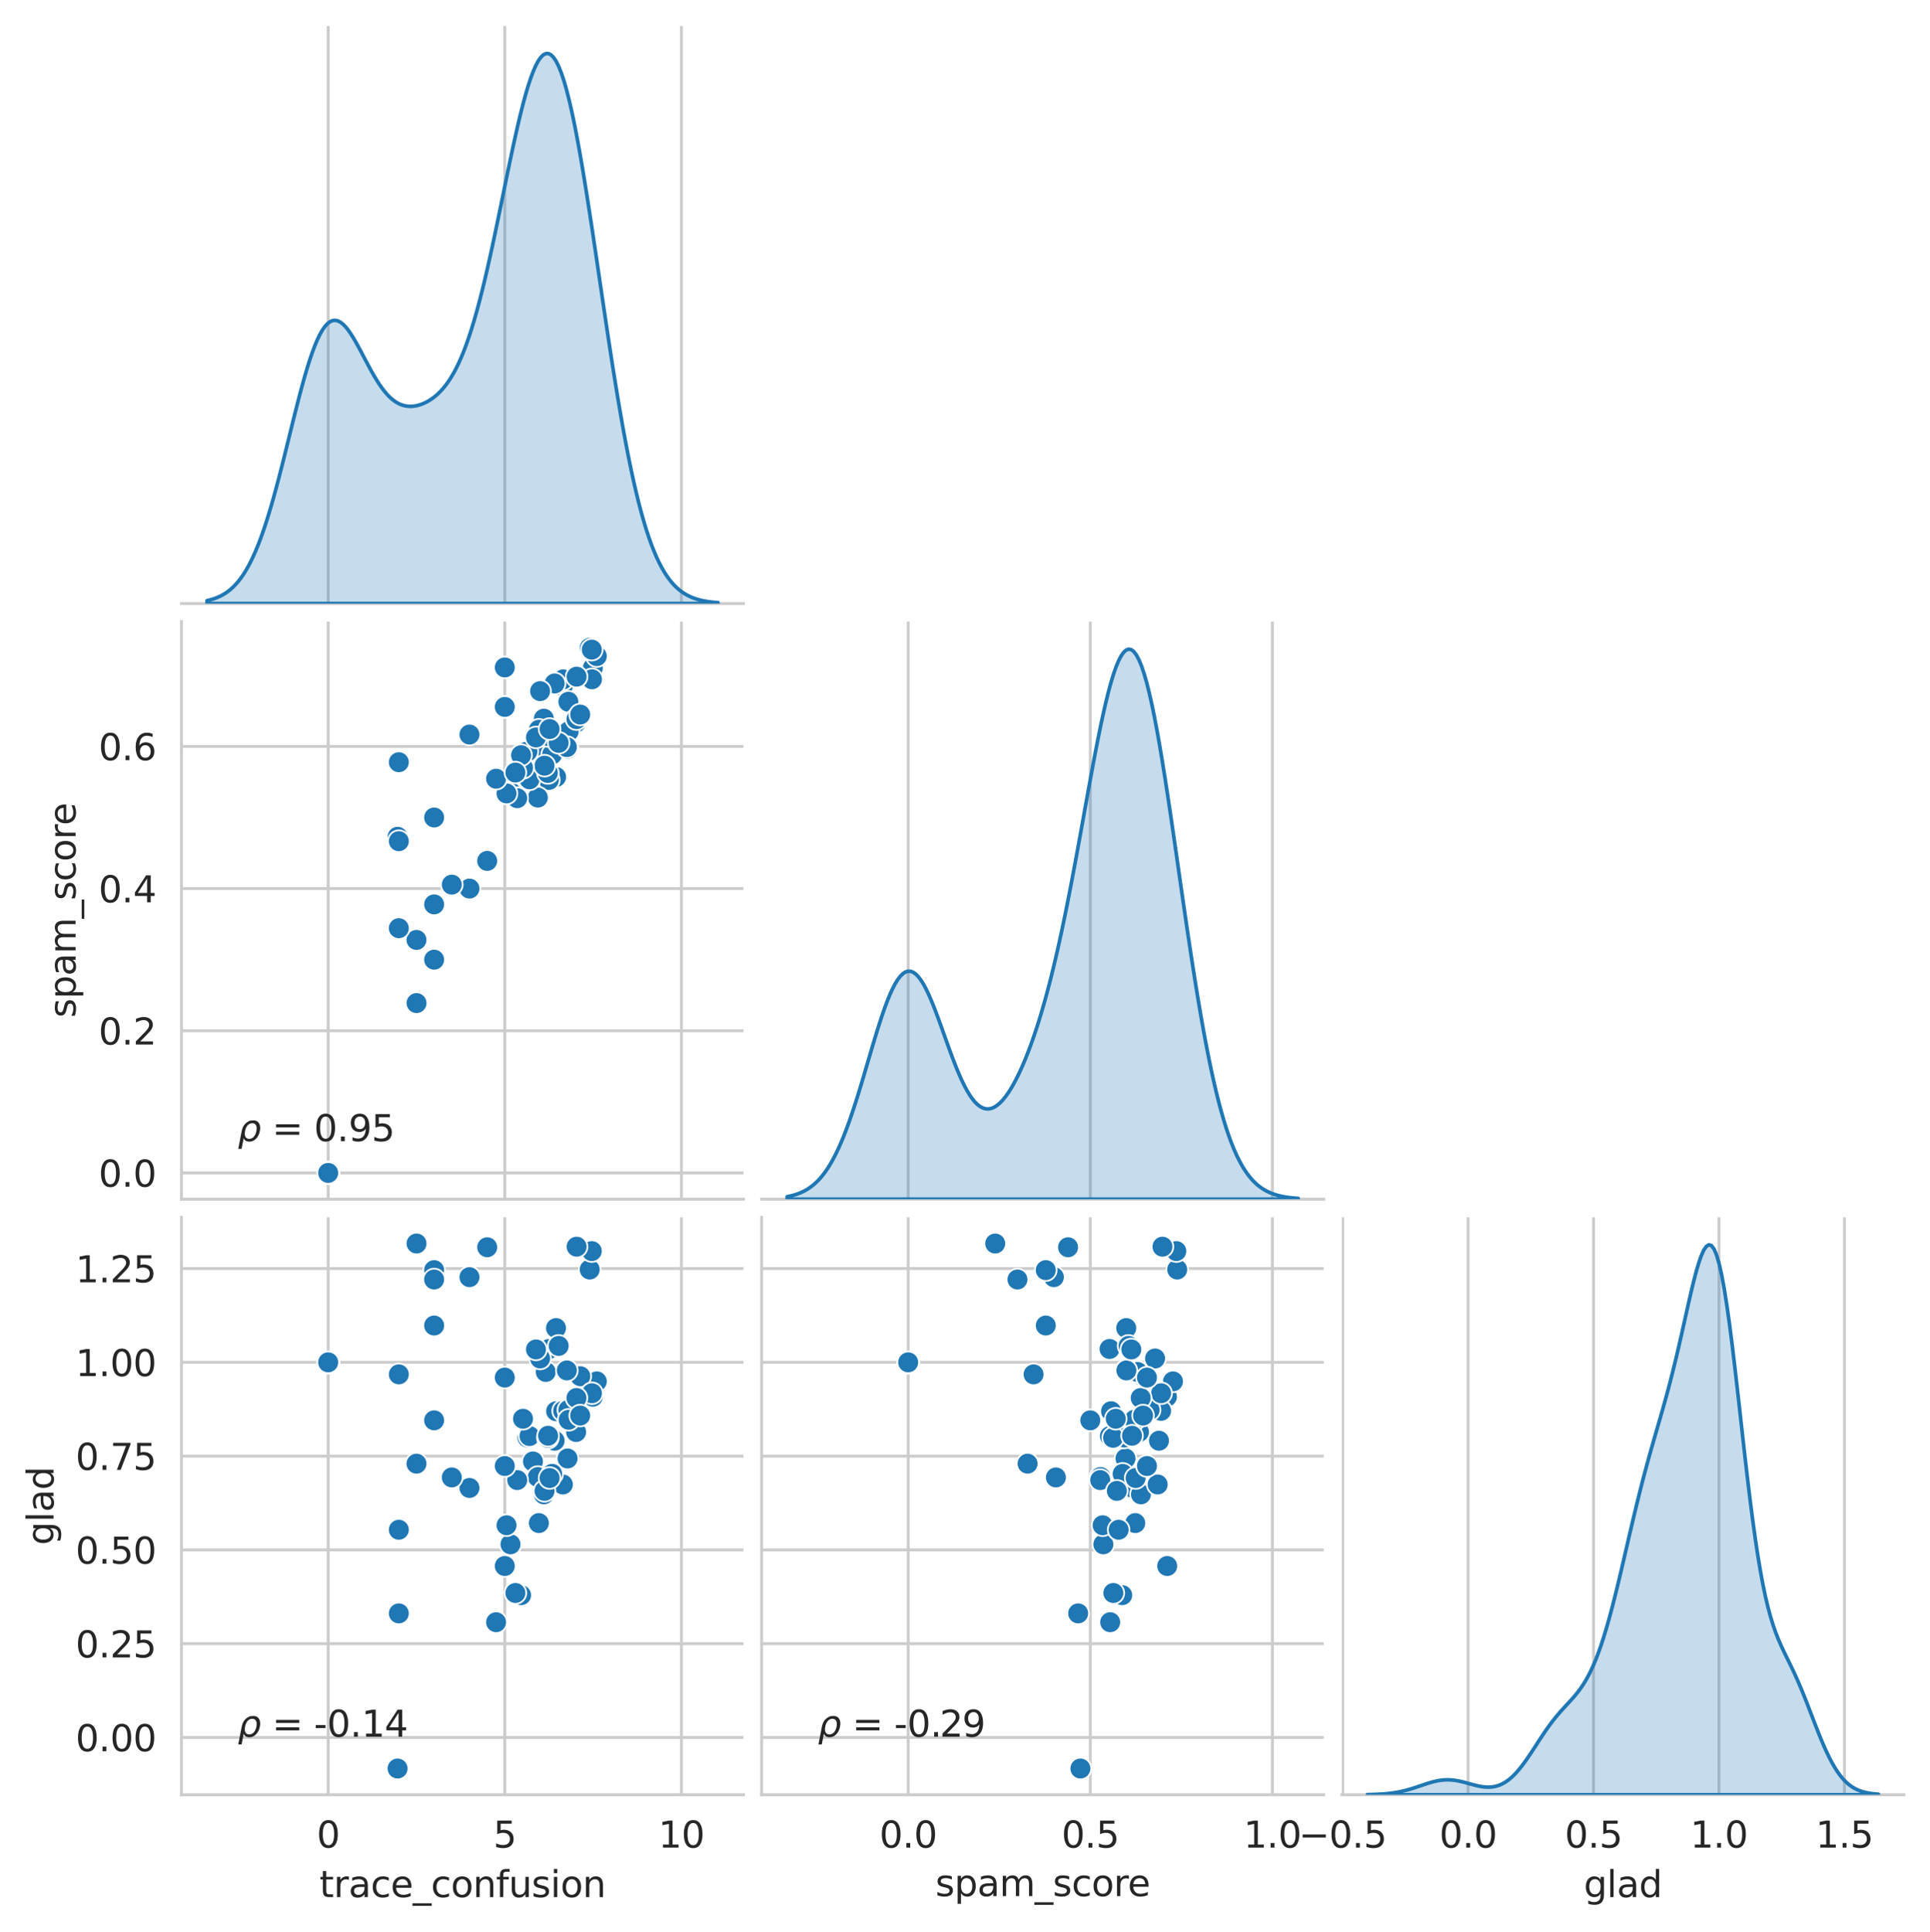 <?xml version="1.0" encoding="utf-8" standalone="no"?>
<!DOCTYPE svg PUBLIC "-//W3C//DTD SVG 1.1//EN"
  "http://www.w3.org/Graphics/SVG/1.1/DTD/svg11.dtd">
<svg xmlns:xlink="http://www.w3.org/1999/xlink" width="533.388pt" height="533.734pt" viewBox="0 0 533.388 533.734" xmlns="http://www.w3.org/2000/svg" version="1.1">
 <defs>
  <style type="text/css">*{stroke-linejoin: round; stroke-linecap: butt}</style>
 </defs>
 <g id="figure_1">
  <g id="patch_1">
   <path d="M 0 533.734 
L 533.388 533.734 
L 533.388 0 
L 0 0 
z
" style="fill: #ffffff"/>
  </g>
  <g id="axes_1">
   <g id="patch_2">
    <path d="M 50.144 166.767 
L 205.492 166.767 
L 205.492 7.2 
L 50.144 7.2 
z
" style="fill: #ffffff"/>
   </g>
   <g id="matplotlib.axis_1">
    <g id="xtick_1">
     <g id="line2d_1">
      <path d="M 90.697 166.767 
L 90.697 7.2 
" clip-path="url(#p569d15c61f)" style="fill: none; stroke: #cccccc; stroke-width: 0.8; stroke-linecap: round"/>
     </g>
    </g>
    <g id="xtick_2">
     <g id="line2d_2">
      <path d="M 139.507 166.767 
L 139.507 7.2 
" clip-path="url(#p569d15c61f)" style="fill: none; stroke: #cccccc; stroke-width: 0.8; stroke-linecap: round"/>
     </g>
    </g>
    <g id="xtick_3">
     <g id="line2d_3">
      <path d="M 188.317 166.767 
L 188.317 7.2 
" clip-path="url(#p569d15c61f)" style="fill: none; stroke: #cccccc; stroke-width: 0.8; stroke-linecap: round"/>
     </g>
    </g>
   </g>
   <g id="patch_3">
    <path d="M 50.144 166.767 
L 205.492 166.767 
" style="fill: none; stroke: #cccccc; stroke-width: 0.8; stroke-linejoin: miter; stroke-linecap: square"/>
   </g>
  </g>
  <g id="axes_2">
   <g id="patch_4">
    <path d="M 50.144 331.333 
L 205.492 331.333 
L 205.492 171.767 
L 50.144 171.767 
z
" style="fill: #ffffff"/>
   </g>
   <g id="matplotlib.axis_2">
    <g id="xtick_4">
     <g id="line2d_4">
      <path d="M 90.697 331.333 
L 90.697 171.767 
" clip-path="url(#p932923fc00)" style="fill: none; stroke: #cccccc; stroke-width: 0.8; stroke-linecap: round"/>
     </g>
    </g>
    <g id="xtick_5">
     <g id="line2d_5">
      <path d="M 139.507 331.333 
L 139.507 171.767 
" clip-path="url(#p932923fc00)" style="fill: none; stroke: #cccccc; stroke-width: 0.8; stroke-linecap: round"/>
     </g>
    </g>
    <g id="xtick_6">
     <g id="line2d_6">
      <path d="M 188.317 331.333 
L 188.317 171.767 
" clip-path="url(#p932923fc00)" style="fill: none; stroke: #cccccc; stroke-width: 0.8; stroke-linecap: round"/>
     </g>
    </g>
   </g>
   <g id="matplotlib.axis_3">
    <g id="ytick_1">
     <g id="line2d_7">
      <path d="M 50.144 324.08 
L 205.492 324.08 
" clip-path="url(#p932923fc00)" style="fill: none; stroke: #cccccc; stroke-width: 0.8; stroke-linecap: round"/>
     </g>
     <g id="text_1">
      <!-- 0.0 -->
      <g style="fill: #262626" transform="translate(27.241 327.88) scale(0.1 -0.1)">
       <defs>
        <path id="DejaVuSans-30" d="M 2034 4250 
Q 1547 4250 1301 3770 
Q 1056 3291 1056 2328 
Q 1056 1369 1301 889 
Q 1547 409 2034 409 
Q 2525 409 2770 889 
Q 3016 1369 3016 2328 
Q 3016 3291 2770 3770 
Q 2525 4250 2034 4250 
z
M 2034 4750 
Q 2819 4750 3233 4129 
Q 3647 3509 3647 2328 
Q 3647 1150 3233 529 
Q 2819 -91 2034 -91 
Q 1250 -91 836 529 
Q 422 1150 422 2328 
Q 422 3509 836 4129 
Q 1250 4750 2034 4750 
z
" transform="scale(0.016)"/>
        <path id="DejaVuSans-2e" d="M 684 794 
L 1344 794 
L 1344 0 
L 684 0 
L 684 794 
z
" transform="scale(0.016)"/>
       </defs>
       <use xlink:href="#DejaVuSans-30"/>
       <use xlink:href="#DejaVuSans-2e" x="63.623"/>
       <use xlink:href="#DejaVuSans-30" x="95.41"/>
      </g>
     </g>
    </g>
    <g id="ytick_2">
     <g id="line2d_8">
      <path d="M 50.144 284.8 
L 205.492 284.8 
" clip-path="url(#p932923fc00)" style="fill: none; stroke: #cccccc; stroke-width: 0.8; stroke-linecap: round"/>
     </g>
     <g id="text_2">
      <!-- 0.2 -->
      <g style="fill: #262626" transform="translate(27.241 288.599) scale(0.1 -0.1)">
       <defs>
        <path id="DejaVuSans-32" d="M 1228 531 
L 3431 531 
L 3431 0 
L 469 0 
L 469 531 
Q 828 903 1448 1529 
Q 2069 2156 2228 2338 
Q 2531 2678 2651 2914 
Q 2772 3150 2772 3378 
Q 2772 3750 2511 3984 
Q 2250 4219 1831 4219 
Q 1534 4219 1204 4116 
Q 875 4013 500 3803 
L 500 4441 
Q 881 4594 1212 4672 
Q 1544 4750 1819 4750 
Q 2544 4750 2975 4387 
Q 3406 4025 3406 3419 
Q 3406 3131 3298 2873 
Q 3191 2616 2906 2266 
Q 2828 2175 2409 1742 
Q 1991 1309 1228 531 
z
" transform="scale(0.016)"/>
       </defs>
       <use xlink:href="#DejaVuSans-30"/>
       <use xlink:href="#DejaVuSans-2e" x="63.623"/>
       <use xlink:href="#DejaVuSans-32" x="95.41"/>
      </g>
     </g>
    </g>
    <g id="ytick_3">
     <g id="line2d_9">
      <path d="M 50.144 245.52 
L 205.492 245.52 
" clip-path="url(#p932923fc00)" style="fill: none; stroke: #cccccc; stroke-width: 0.8; stroke-linecap: round"/>
     </g>
     <g id="text_3">
      <!-- 0.4 -->
      <g style="fill: #262626" transform="translate(27.241 249.319) scale(0.1 -0.1)">
       <defs>
        <path id="DejaVuSans-34" d="M 2419 4116 
L 825 1625 
L 2419 1625 
L 2419 4116 
z
M 2253 4666 
L 3047 4666 
L 3047 1625 
L 3713 1625 
L 3713 1100 
L 3047 1100 
L 3047 0 
L 2419 0 
L 2419 1100 
L 313 1100 
L 313 1709 
L 2253 4666 
z
" transform="scale(0.016)"/>
       </defs>
       <use xlink:href="#DejaVuSans-30"/>
       <use xlink:href="#DejaVuSans-2e" x="63.623"/>
       <use xlink:href="#DejaVuSans-34" x="95.41"/>
      </g>
     </g>
    </g>
    <g id="ytick_4">
     <g id="line2d_10">
      <path d="M 50.144 206.24 
L 205.492 206.24 
" clip-path="url(#p932923fc00)" style="fill: none; stroke: #cccccc; stroke-width: 0.8; stroke-linecap: round"/>
     </g>
     <g id="text_4">
      <!-- 0.6 -->
      <g style="fill: #262626" transform="translate(27.241 210.039) scale(0.1 -0.1)">
       <defs>
        <path id="DejaVuSans-36" d="M 2113 2584 
Q 1688 2584 1439 2293 
Q 1191 2003 1191 1497 
Q 1191 994 1439 701 
Q 1688 409 2113 409 
Q 2538 409 2786 701 
Q 3034 994 3034 1497 
Q 3034 2003 2786 2293 
Q 2538 2584 2113 2584 
z
M 3366 4563 
L 3366 3988 
Q 3128 4100 2886 4159 
Q 2644 4219 2406 4219 
Q 1781 4219 1451 3797 
Q 1122 3375 1075 2522 
Q 1259 2794 1537 2939 
Q 1816 3084 2150 3084 
Q 2853 3084 3261 2657 
Q 3669 2231 3669 1497 
Q 3669 778 3244 343 
Q 2819 -91 2113 -91 
Q 1303 -91 875 529 
Q 447 1150 447 2328 
Q 447 3434 972 4092 
Q 1497 4750 2381 4750 
Q 2619 4750 2861 4703 
Q 3103 4656 3366 4563 
z
" transform="scale(0.016)"/>
       </defs>
       <use xlink:href="#DejaVuSans-30"/>
       <use xlink:href="#DejaVuSans-2e" x="63.623"/>
       <use xlink:href="#DejaVuSans-36" x="95.41"/>
      </g>
     </g>
    </g>
    <g id="text_5">
     <!-- spam_score -->
     <g style="fill: #262626" transform="translate(20.883 281.196) rotate(-90) scale(0.1 -0.1)">
      <defs>
       <path id="DejaVuSans-73" d="M 2834 3397 
L 2834 2853 
Q 2591 2978 2328 3040 
Q 2066 3103 1784 3103 
Q 1356 3103 1142 2972 
Q 928 2841 928 2578 
Q 928 2378 1081 2264 
Q 1234 2150 1697 2047 
L 1894 2003 
Q 2506 1872 2764 1633 
Q 3022 1394 3022 966 
Q 3022 478 2636 193 
Q 2250 -91 1575 -91 
Q 1294 -91 989 -36 
Q 684 19 347 128 
L 347 722 
Q 666 556 975 473 
Q 1284 391 1588 391 
Q 1994 391 2212 530 
Q 2431 669 2431 922 
Q 2431 1156 2273 1281 
Q 2116 1406 1581 1522 
L 1381 1569 
Q 847 1681 609 1914 
Q 372 2147 372 2553 
Q 372 3047 722 3315 
Q 1072 3584 1716 3584 
Q 2034 3584 2315 3537 
Q 2597 3491 2834 3397 
z
" transform="scale(0.016)"/>
       <path id="DejaVuSans-70" d="M 1159 525 
L 1159 -1331 
L 581 -1331 
L 581 3500 
L 1159 3500 
L 1159 2969 
Q 1341 3281 1617 3432 
Q 1894 3584 2278 3584 
Q 2916 3584 3314 3078 
Q 3713 2572 3713 1747 
Q 3713 922 3314 415 
Q 2916 -91 2278 -91 
Q 1894 -91 1617 61 
Q 1341 213 1159 525 
z
M 3116 1747 
Q 3116 2381 2855 2742 
Q 2594 3103 2138 3103 
Q 1681 3103 1420 2742 
Q 1159 2381 1159 1747 
Q 1159 1113 1420 752 
Q 1681 391 2138 391 
Q 2594 391 2855 752 
Q 3116 1113 3116 1747 
z
" transform="scale(0.016)"/>
       <path id="DejaVuSans-61" d="M 2194 1759 
Q 1497 1759 1228 1600 
Q 959 1441 959 1056 
Q 959 750 1161 570 
Q 1363 391 1709 391 
Q 2188 391 2477 730 
Q 2766 1069 2766 1631 
L 2766 1759 
L 2194 1759 
z
M 3341 1997 
L 3341 0 
L 2766 0 
L 2766 531 
Q 2569 213 2275 61 
Q 1981 -91 1556 -91 
Q 1019 -91 701 211 
Q 384 513 384 1019 
Q 384 1609 779 1909 
Q 1175 2209 1959 2209 
L 2766 2209 
L 2766 2266 
Q 2766 2663 2505 2880 
Q 2244 3097 1772 3097 
Q 1472 3097 1187 3025 
Q 903 2953 641 2809 
L 641 3341 
Q 956 3463 1253 3523 
Q 1550 3584 1831 3584 
Q 2591 3584 2966 3190 
Q 3341 2797 3341 1997 
z
" transform="scale(0.016)"/>
       <path id="DejaVuSans-6d" d="M 3328 2828 
Q 3544 3216 3844 3400 
Q 4144 3584 4550 3584 
Q 5097 3584 5394 3201 
Q 5691 2819 5691 2113 
L 5691 0 
L 5113 0 
L 5113 2094 
Q 5113 2597 4934 2840 
Q 4756 3084 4391 3084 
Q 3944 3084 3684 2787 
Q 3425 2491 3425 1978 
L 3425 0 
L 2847 0 
L 2847 2094 
Q 2847 2600 2669 2842 
Q 2491 3084 2119 3084 
Q 1678 3084 1418 2786 
Q 1159 2488 1159 1978 
L 1159 0 
L 581 0 
L 581 3500 
L 1159 3500 
L 1159 2956 
Q 1356 3278 1631 3431 
Q 1906 3584 2284 3584 
Q 2666 3584 2933 3390 
Q 3200 3197 3328 2828 
z
" transform="scale(0.016)"/>
       <path id="DejaVuSans-5f" d="M 3263 -1063 
L 3263 -1509 
L -63 -1509 
L -63 -1063 
L 3263 -1063 
z
" transform="scale(0.016)"/>
       <path id="DejaVuSans-63" d="M 3122 3366 
L 3122 2828 
Q 2878 2963 2633 3030 
Q 2388 3097 2138 3097 
Q 1578 3097 1268 2742 
Q 959 2388 959 1747 
Q 959 1106 1268 751 
Q 1578 397 2138 397 
Q 2388 397 2633 464 
Q 2878 531 3122 666 
L 3122 134 
Q 2881 22 2623 -34 
Q 2366 -91 2075 -91 
Q 1284 -91 818 406 
Q 353 903 353 1747 
Q 353 2603 823 3093 
Q 1294 3584 2113 3584 
Q 2378 3584 2631 3529 
Q 2884 3475 3122 3366 
z
" transform="scale(0.016)"/>
       <path id="DejaVuSans-6f" d="M 1959 3097 
Q 1497 3097 1228 2736 
Q 959 2375 959 1747 
Q 959 1119 1226 758 
Q 1494 397 1959 397 
Q 2419 397 2687 759 
Q 2956 1122 2956 1747 
Q 2956 2369 2687 2733 
Q 2419 3097 1959 3097 
z
M 1959 3584 
Q 2709 3584 3137 3096 
Q 3566 2609 3566 1747 
Q 3566 888 3137 398 
Q 2709 -91 1959 -91 
Q 1206 -91 779 398 
Q 353 888 353 1747 
Q 353 2609 779 3096 
Q 1206 3584 1959 3584 
z
" transform="scale(0.016)"/>
       <path id="DejaVuSans-72" d="M 2631 2963 
Q 2534 3019 2420 3045 
Q 2306 3072 2169 3072 
Q 1681 3072 1420 2755 
Q 1159 2438 1159 1844 
L 1159 0 
L 581 0 
L 581 3500 
L 1159 3500 
L 1159 2956 
Q 1341 3275 1631 3429 
Q 1922 3584 2338 3584 
Q 2397 3584 2469 3576 
Q 2541 3569 2628 3553 
L 2631 2963 
z
" transform="scale(0.016)"/>
       <path id="DejaVuSans-65" d="M 3597 1894 
L 3597 1613 
L 953 1613 
Q 991 1019 1311 708 
Q 1631 397 2203 397 
Q 2534 397 2845 478 
Q 3156 559 3463 722 
L 3463 178 
Q 3153 47 2828 -22 
Q 2503 -91 2169 -91 
Q 1331 -91 842 396 
Q 353 884 353 1716 
Q 353 2575 817 3079 
Q 1281 3584 2069 3584 
Q 2775 3584 3186 3129 
Q 3597 2675 3597 1894 
z
M 3022 2063 
Q 3016 2534 2758 2815 
Q 2500 3097 2075 3097 
Q 1594 3097 1305 2825 
Q 1016 2553 972 2059 
L 3022 2063 
z
" transform="scale(0.016)"/>
      </defs>
      <use xlink:href="#DejaVuSans-73"/>
      <use xlink:href="#DejaVuSans-70" x="52.1"/>
      <use xlink:href="#DejaVuSans-61" x="115.576"/>
      <use xlink:href="#DejaVuSans-6d" x="176.855"/>
      <use xlink:href="#DejaVuSans-5f" x="274.268"/>
      <use xlink:href="#DejaVuSans-73" x="324.268"/>
      <use xlink:href="#DejaVuSans-63" x="376.367"/>
      <use xlink:href="#DejaVuSans-6f" x="431.348"/>
      <use xlink:href="#DejaVuSans-72" x="492.529"/>
      <use xlink:href="#DejaVuSans-65" x="531.393"/>
     </g>
    </g>
   </g>
   <g id="PathCollection_1">
    <defs>
     <path id="mda8f032020" d="M 0 3 
C 0.796 3 1.559 2.684 2.121 2.121 
C 2.684 1.559 3 0.796 3 0 
C 3 -0.796 2.684 -1.559 2.121 -2.121 
C 1.559 -2.684 0.796 -3 0 -3 
C -0.796 -3 -1.559 -2.684 -2.121 -2.121 
C -2.684 -1.559 -3 -0.796 -3 0 
C -3 0.796 -2.684 1.559 -2.121 2.121 
C -1.559 2.684 -0.796 3 0 3 
z
" style="stroke: #ffffff; stroke-width: 0.48"/>
    </defs>
    <g clip-path="url(#p932923fc00)">
     <use xlink:href="#mda8f032020" x="90.697" y="324.08" style="fill: #1f77b4; stroke: #ffffff; stroke-width: 0.48"/>
     <use xlink:href="#mda8f032020" x="163.843" y="184.56" style="fill: #1f77b4; stroke: #ffffff; stroke-width: 0.48"/>
     <use xlink:href="#mda8f032020" x="90.697" y="324.08" style="fill: #1f77b4; stroke: #ffffff; stroke-width: 0.48"/>
     <use xlink:href="#mda8f032020" x="129.744" y="202.961" style="fill: #1f77b4; stroke: #ffffff; stroke-width: 0.48"/>
     <use xlink:href="#mda8f032020" x="153.696" y="214.686" style="fill: #1f77b4; stroke: #ffffff; stroke-width: 0.48"/>
     <use xlink:href="#mda8f032020" x="147.297" y="207.207" style="fill: #1f77b4; stroke: #ffffff; stroke-width: 0.48"/>
     <use xlink:href="#mda8f032020" x="164.939" y="181.292" style="fill: #1f77b4; stroke: #ffffff; stroke-width: 0.48"/>
     <use xlink:href="#mda8f032020" x="153.661" y="206.506" style="fill: #1f77b4; stroke: #ffffff; stroke-width: 0.48"/>
     <use xlink:href="#mda8f032020" x="160.38" y="197.494" style="fill: #1f77b4; stroke: #ffffff; stroke-width: 0.48"/>
     <use xlink:href="#mda8f032020" x="150.831" y="200.437" style="fill: #1f77b4; stroke: #ffffff; stroke-width: 0.48"/>
     <use xlink:href="#mda8f032020" x="159.223" y="199.629" style="fill: #1f77b4; stroke: #ffffff; stroke-width: 0.48"/>
     <use xlink:href="#mda8f032020" x="151.695" y="215.506" style="fill: #1f77b4; stroke: #ffffff; stroke-width: 0.48"/>
     <use xlink:href="#mda8f032020" x="156.854" y="206.895" style="fill: #1f77b4; stroke: #ffffff; stroke-width: 0.48"/>
     <use xlink:href="#mda8f032020" x="148.642" y="220.375" style="fill: #1f77b4; stroke: #ffffff; stroke-width: 0.48"/>
     <use xlink:href="#mda8f032020" x="150.311" y="198.576" style="fill: #1f77b4; stroke: #ffffff; stroke-width: 0.48"/>
     <use xlink:href="#mda8f032020" x="155.56" y="189.555" style="fill: #1f77b4; stroke: #ffffff; stroke-width: 0.48"/>
     <use xlink:href="#mda8f032020" x="155.634" y="187.718" style="fill: #1f77b4; stroke: #ffffff; stroke-width: 0.48"/>
     <use xlink:href="#mda8f032020" x="157.077" y="193.902" style="fill: #1f77b4; stroke: #ffffff; stroke-width: 0.48"/>
     <use xlink:href="#mda8f032020" x="162.976" y="179.02" style="fill: #1f77b4; stroke: #ffffff; stroke-width: 0.48"/>
     <use xlink:href="#mda8f032020" x="152.603" y="208.444" style="fill: #1f77b4; stroke: #ffffff; stroke-width: 0.48"/>
     <use xlink:href="#mda8f032020" x="163.598" y="187.697" style="fill: #1f77b4; stroke: #ffffff; stroke-width: 0.48"/>
     <use xlink:href="#mda8f032020" x="157.165" y="202.083" style="fill: #1f77b4; stroke: #ffffff; stroke-width: 0.48"/>
     <use xlink:href="#mda8f032020" x="156.66" y="206.428" style="fill: #1f77b4; stroke: #ffffff; stroke-width: 0.48"/>
     <use xlink:href="#mda8f032020" x="159.319" y="198.699" style="fill: #1f77b4; stroke: #ffffff; stroke-width: 0.48"/>
     <use xlink:href="#mda8f032020" x="141.087" y="218.834" style="fill: #1f77b4; stroke: #ffffff; stroke-width: 0.48"/>
     <use xlink:href="#mda8f032020" x="148.927" y="201.642" style="fill: #1f77b4; stroke: #ffffff; stroke-width: 0.48"/>
     <use xlink:href="#mda8f032020" x="145.76" y="207.638" style="fill: #1f77b4; stroke: #ffffff; stroke-width: 0.48"/>
     <use xlink:href="#mda8f032020" x="160.349" y="197.437" style="fill: #1f77b4; stroke: #ffffff; stroke-width: 0.48"/>
     <use xlink:href="#mda8f032020" x="134.644" y="237.874" style="fill: #1f77b4; stroke: #ffffff; stroke-width: 0.48"/>
     <use xlink:href="#mda8f032020" x="142.945" y="220.547" style="fill: #1f77b4; stroke: #ffffff; stroke-width: 0.48"/>
     <use xlink:href="#mda8f032020" x="146.347" y="215.33" style="fill: #1f77b4; stroke: #ffffff; stroke-width: 0.48"/>
     <use xlink:href="#mda8f032020" x="115.102" y="259.705" style="fill: #1f77b4; stroke: #ffffff; stroke-width: 0.48"/>
     <use xlink:href="#mda8f032020" x="139.987" y="219.232" style="fill: #1f77b4; stroke: #ffffff; stroke-width: 0.48"/>
     <use xlink:href="#mda8f032020" x="110.221" y="210.605" style="fill: #1f77b4; stroke: #ffffff; stroke-width: 0.48"/>
     <use xlink:href="#mda8f032020" x="153.281" y="188.846" style="fill: #1f77b4; stroke: #ffffff; stroke-width: 0.48"/>
     <use xlink:href="#mda8f032020" x="151.408" y="213.574" style="fill: #1f77b4; stroke: #ffffff; stroke-width: 0.48"/>
     <use xlink:href="#mda8f032020" x="163.553" y="179.499" style="fill: #1f77b4; stroke: #ffffff; stroke-width: 0.48"/>
     <use xlink:href="#mda8f032020" x="151.476" y="203.381" style="fill: #1f77b4; stroke: #ffffff; stroke-width: 0.48"/>
     <use xlink:href="#mda8f032020" x="149.269" y="190.965" style="fill: #1f77b4; stroke: #ffffff; stroke-width: 0.48"/>
     <use xlink:href="#mda8f032020" x="150.492" y="211.563" style="fill: #1f77b4; stroke: #ffffff; stroke-width: 0.48"/>
     <use xlink:href="#mda8f032020" x="159.359" y="186.965" style="fill: #1f77b4; stroke: #ffffff; stroke-width: 0.48"/>
     <use xlink:href="#mda8f032020" x="144.547" y="212.159" style="fill: #1f77b4; stroke: #ffffff; stroke-width: 0.48"/>
     <use xlink:href="#mda8f032020" x="154.402" y="205.251" style="fill: #1f77b4; stroke: #ffffff; stroke-width: 0.48"/>
     <use xlink:href="#mda8f032020" x="148.122" y="203.762" style="fill: #1f77b4; stroke: #ffffff; stroke-width: 0.48"/>
     <use xlink:href="#mda8f032020" x="137.104" y="215.167" style="fill: #1f77b4; stroke: #ffffff; stroke-width: 0.48"/>
     <use xlink:href="#mda8f032020" x="109.878" y="231.21" style="fill: #1f77b4; stroke: #ffffff; stroke-width: 0.48"/>
     <use xlink:href="#mda8f032020" x="151.891" y="201.437" style="fill: #1f77b4; stroke: #ffffff; stroke-width: 0.48"/>
     <use xlink:href="#mda8f032020" x="144.016" y="208.669" style="fill: #1f77b4; stroke: #ffffff; stroke-width: 0.48"/>
     <use xlink:href="#mda8f032020" x="142.443" y="213.456" style="fill: #1f77b4; stroke: #ffffff; stroke-width: 0.48"/>
     <use xlink:href="#mda8f032020" x="90.697" y="324.08" style="fill: #1f77b4; stroke: #ffffff; stroke-width: 0.48"/>
     <use xlink:href="#mda8f032020" x="139.507" y="195.329" style="fill: #1f77b4; stroke: #ffffff; stroke-width: 0.48"/>
     <use xlink:href="#mda8f032020" x="129.745" y="245.52" style="fill: #1f77b4; stroke: #ffffff; stroke-width: 0.48"/>
     <use xlink:href="#mda8f032020" x="139.507" y="184.418" style="fill: #1f77b4; stroke: #ffffff; stroke-width: 0.48"/>
     <use xlink:href="#mda8f032020" x="119.983" y="249.885" style="fill: #1f77b4; stroke: #ffffff; stroke-width: 0.48"/>
     <use xlink:href="#mda8f032020" x="139.507" y="195.329" style="fill: #1f77b4; stroke: #ffffff; stroke-width: 0.48"/>
     <use xlink:href="#mda8f032020" x="110.221" y="232.427" style="fill: #1f77b4; stroke: #ffffff; stroke-width: 0.48"/>
     <use xlink:href="#mda8f032020" x="90.697" y="324.08" style="fill: #1f77b4; stroke: #ffffff; stroke-width: 0.48"/>
     <use xlink:href="#mda8f032020" x="90.697" y="324.08" style="fill: #1f77b4; stroke: #ffffff; stroke-width: 0.48"/>
     <use xlink:href="#mda8f032020" x="119.983" y="265.16" style="fill: #1f77b4; stroke: #ffffff; stroke-width: 0.48"/>
     <use xlink:href="#mda8f032020" x="124.864" y="244.429" style="fill: #1f77b4; stroke: #ffffff; stroke-width: 0.48"/>
     <use xlink:href="#mda8f032020" x="115.118" y="277.155" style="fill: #1f77b4; stroke: #ffffff; stroke-width: 0.48"/>
     <use xlink:href="#mda8f032020" x="119.983" y="249.885" style="fill: #1f77b4; stroke: #ffffff; stroke-width: 0.48"/>
     <use xlink:href="#mda8f032020" x="90.697" y="324.08" style="fill: #1f77b4; stroke: #ffffff; stroke-width: 0.48"/>
     <use xlink:href="#mda8f032020" x="119.983" y="225.88" style="fill: #1f77b4; stroke: #ffffff; stroke-width: 0.48"/>
     <use xlink:href="#mda8f032020" x="90.697" y="324.08" style="fill: #1f77b4; stroke: #ffffff; stroke-width: 0.48"/>
     <use xlink:href="#mda8f032020" x="90.697" y="324.08" style="fill: #1f77b4; stroke: #ffffff; stroke-width: 0.48"/>
     <use xlink:href="#mda8f032020" x="90.697" y="324.08" style="fill: #1f77b4; stroke: #ffffff; stroke-width: 0.48"/>
     <use xlink:href="#mda8f032020" x="110.221" y="256.463" style="fill: #1f77b4; stroke: #ffffff; stroke-width: 0.48"/>
     <use xlink:href="#mda8f032020" x="90.697" y="324.08" style="fill: #1f77b4; stroke: #ffffff; stroke-width: 0.48"/>
     <use xlink:href="#mda8f032020" x="90.697" y="324.08" style="fill: #1f77b4; stroke: #ffffff; stroke-width: 0.48"/>
     <use xlink:href="#mda8f032020" x="90.697" y="324.08" style="fill: #1f77b4; stroke: #ffffff; stroke-width: 0.48"/>
     <use xlink:href="#mda8f032020" x="90.697" y="324.08" style="fill: #1f77b4; stroke: #ffffff; stroke-width: 0.48"/>
     <use xlink:href="#mda8f032020" x="90.697" y="324.08" style="fill: #1f77b4; stroke: #ffffff; stroke-width: 0.48"/>
     <use xlink:href="#mda8f032020" x="90.697" y="324.08" style="fill: #1f77b4; stroke: #ffffff; stroke-width: 0.48"/>
     <use xlink:href="#mda8f032020" x="90.697" y="324.08" style="fill: #1f77b4; stroke: #ffffff; stroke-width: 0.48"/>
     <use xlink:href="#mda8f032020" x="90.697" y="324.08" style="fill: #1f77b4; stroke: #ffffff; stroke-width: 0.48"/>
     <use xlink:href="#mda8f032020" x="90.697" y="324.08" style="fill: #1f77b4; stroke: #ffffff; stroke-width: 0.48"/>
    </g>
   </g>
   <g id="patch_5">
    <path d="M 50.144 331.333 
L 50.144 171.767 
" style="fill: none; stroke: #cccccc; stroke-width: 0.8; stroke-linejoin: miter; stroke-linecap: square"/>
   </g>
   <g id="patch_6">
    <path d="M 50.144 331.333 
L 205.492 331.333 
" style="fill: none; stroke: #cccccc; stroke-width: 0.8; stroke-linejoin: miter; stroke-linecap: square"/>
   </g>
   <g id="text_6">
    <!-- $\rho$ = 0.95 -->
    <g style="fill: #262626" transform="translate(65.679 315.377) scale(0.1 -0.1)">
     <defs>
      <path id="DejaVuSans-Oblique-3c1" d="M 1203 2875 
Q 1453 3194 1981 3475 
Q 2188 3584 2756 3584 
Q 3394 3584 3694 3078 
Q 3994 2572 3834 1747 
Q 3672 922 3175 415 
Q 2678 -91 2041 -91 
Q 1656 -91 1409 63 
Q 1163 213 1044 525 
L 681 -1331 
L 103 -1331 
L 697 1716 
Q 838 2438 1203 2875 
z
M 3238 1747 
Q 3359 2381 3169 2744 
Q 2978 3103 2522 3103 
Q 2066 3103 1734 2744 
Q 1403 2381 1281 1747 
Q 1156 1113 1347 750 
Q 1538 391 1994 391 
Q 2450 391 2781 750 
Q 3113 1113 3238 1747 
z
" transform="scale(0.016)"/>
      <path id="DejaVuSans-20" transform="scale(0.016)"/>
      <path id="DejaVuSans-3d" d="M 678 2906 
L 4684 2906 
L 4684 2381 
L 678 2381 
L 678 2906 
z
M 678 1631 
L 4684 1631 
L 4684 1100 
L 678 1100 
L 678 1631 
z
" transform="scale(0.016)"/>
      <path id="DejaVuSans-39" d="M 703 97 
L 703 672 
Q 941 559 1184 500 
Q 1428 441 1663 441 
Q 2288 441 2617 861 
Q 2947 1281 2994 2138 
Q 2813 1869 2534 1725 
Q 2256 1581 1919 1581 
Q 1219 1581 811 2004 
Q 403 2428 403 3163 
Q 403 3881 828 4315 
Q 1253 4750 1959 4750 
Q 2769 4750 3195 4129 
Q 3622 3509 3622 2328 
Q 3622 1225 3098 567 
Q 2575 -91 1691 -91 
Q 1453 -91 1209 -44 
Q 966 3 703 97 
z
M 1959 2075 
Q 2384 2075 2632 2365 
Q 2881 2656 2881 3163 
Q 2881 3666 2632 3958 
Q 2384 4250 1959 4250 
Q 1534 4250 1286 3958 
Q 1038 3666 1038 3163 
Q 1038 2656 1286 2365 
Q 1534 2075 1959 2075 
z
" transform="scale(0.016)"/>
      <path id="DejaVuSans-35" d="M 691 4666 
L 3169 4666 
L 3169 4134 
L 1269 4134 
L 1269 2991 
Q 1406 3038 1543 3061 
Q 1681 3084 1819 3084 
Q 2600 3084 3056 2656 
Q 3513 2228 3513 1497 
Q 3513 744 3044 326 
Q 2575 -91 1722 -91 
Q 1428 -91 1123 -41 
Q 819 9 494 109 
L 494 744 
Q 775 591 1075 516 
Q 1375 441 1709 441 
Q 2250 441 2565 725 
Q 2881 1009 2881 1497 
Q 2881 1984 2565 2268 
Q 2250 2553 1709 2553 
Q 1456 2553 1204 2497 
Q 953 2441 691 2322 
L 691 4666 
z
" transform="scale(0.016)"/>
     </defs>
     <use xlink:href="#DejaVuSans-Oblique-3c1" transform="translate(0 0.781)"/>
     <use xlink:href="#DejaVuSans-20" transform="translate(63.477 0.781)"/>
     <use xlink:href="#DejaVuSans-3d" transform="translate(95.264 0.781)"/>
     <use xlink:href="#DejaVuSans-20" transform="translate(179.053 0.781)"/>
     <use xlink:href="#DejaVuSans-30" transform="translate(210.84 0.781)"/>
     <use xlink:href="#DejaVuSans-2e" transform="translate(274.463 0.781)"/>
     <use xlink:href="#DejaVuSans-39" transform="translate(306.25 0.781)"/>
     <use xlink:href="#DejaVuSans-35" transform="translate(369.873 0.781)"/>
    </g>
   </g>
  </g>
  <g id="axes_3">
   <g id="patch_7">
    <path d="M 210.492 331.333 
L 365.84 331.333 
L 365.84 171.767 
L 210.492 171.767 
z
" style="fill: #ffffff"/>
   </g>
   <g id="matplotlib.axis_4">
    <g id="xtick_7">
     <g id="line2d_11">
      <path d="M 250.993 331.333 
L 250.993 171.767 
" clip-path="url(#p051999b78b)" style="fill: none; stroke: #cccccc; stroke-width: 0.8; stroke-linecap: round"/>
     </g>
    </g>
    <g id="xtick_8">
     <g id="line2d_12">
      <path d="M 301.322 331.333 
L 301.322 171.767 
" clip-path="url(#p051999b78b)" style="fill: none; stroke: #cccccc; stroke-width: 0.8; stroke-linecap: round"/>
     </g>
    </g>
    <g id="xtick_9">
     <g id="line2d_13">
      <path d="M 351.651 331.333 
L 351.651 171.767 
" clip-path="url(#p051999b78b)" style="fill: none; stroke: #cccccc; stroke-width: 0.8; stroke-linecap: round"/>
     </g>
    </g>
   </g>
   <g id="patch_8">
    <path d="M 210.492 331.333 
L 365.84 331.333 
" style="fill: none; stroke: #cccccc; stroke-width: 0.8; stroke-linejoin: miter; stroke-linecap: square"/>
   </g>
  </g>
  <g id="axes_4">
   <g id="patch_9">
    <path d="M 50.144 495.9 
L 205.492 495.9 
L 205.492 336.333 
L 50.144 336.333 
z
" style="fill: #ffffff"/>
   </g>
   <g id="matplotlib.axis_5">
    <g id="xtick_10">
     <g id="line2d_14">
      <path d="M 90.697 495.9 
L 90.697 336.333 
" clip-path="url(#pc50fb7b3ae)" style="fill: none; stroke: #cccccc; stroke-width: 0.8; stroke-linecap: round"/>
     </g>
     <g id="text_7">
      <!-- 0 -->
      <g style="fill: #262626" transform="translate(87.516 510.498) scale(0.1 -0.1)">
       <use xlink:href="#DejaVuSans-30"/>
      </g>
     </g>
    </g>
    <g id="xtick_11">
     <g id="line2d_15">
      <path d="M 139.507 495.9 
L 139.507 336.333 
" clip-path="url(#pc50fb7b3ae)" style="fill: none; stroke: #cccccc; stroke-width: 0.8; stroke-linecap: round"/>
     </g>
     <g id="text_8">
      <!-- 5 -->
      <g style="fill: #262626" transform="translate(136.326 510.498) scale(0.1 -0.1)">
       <use xlink:href="#DejaVuSans-35"/>
      </g>
     </g>
    </g>
    <g id="xtick_12">
     <g id="line2d_16">
      <path d="M 188.317 495.9 
L 188.317 336.333 
" clip-path="url(#pc50fb7b3ae)" style="fill: none; stroke: #cccccc; stroke-width: 0.8; stroke-linecap: round"/>
     </g>
     <g id="text_9">
      <!-- 10 -->
      <g style="fill: #262626" transform="translate(181.954 510.498) scale(0.1 -0.1)">
       <defs>
        <path id="DejaVuSans-31" d="M 794 531 
L 1825 531 
L 1825 4091 
L 703 3866 
L 703 4441 
L 1819 4666 
L 2450 4666 
L 2450 531 
L 3481 531 
L 3481 0 
L 794 0 
L 794 531 
z
" transform="scale(0.016)"/>
       </defs>
       <use xlink:href="#DejaVuSans-31"/>
       <use xlink:href="#DejaVuSans-30" x="63.623"/>
      </g>
     </g>
    </g>
    <g id="text_10">
     <!-- trace_confusion -->
     <g style="fill: #262626" transform="translate(88.284 524.177) scale(0.1 -0.1)">
      <defs>
       <path id="DejaVuSans-74" d="M 1172 4494 
L 1172 3500 
L 2356 3500 
L 2356 3053 
L 1172 3053 
L 1172 1153 
Q 1172 725 1289 603 
Q 1406 481 1766 481 
L 2356 481 
L 2356 0 
L 1766 0 
Q 1100 0 847 248 
Q 594 497 594 1153 
L 594 3053 
L 172 3053 
L 172 3500 
L 594 3500 
L 594 4494 
L 1172 4494 
z
" transform="scale(0.016)"/>
       <path id="DejaVuSans-6e" d="M 3513 2113 
L 3513 0 
L 2938 0 
L 2938 2094 
Q 2938 2591 2744 2837 
Q 2550 3084 2163 3084 
Q 1697 3084 1428 2787 
Q 1159 2491 1159 1978 
L 1159 0 
L 581 0 
L 581 3500 
L 1159 3500 
L 1159 2956 
Q 1366 3272 1645 3428 
Q 1925 3584 2291 3584 
Q 2894 3584 3203 3211 
Q 3513 2838 3513 2113 
z
" transform="scale(0.016)"/>
       <path id="DejaVuSans-66" d="M 2375 4863 
L 2375 4384 
L 1825 4384 
Q 1516 4384 1395 4259 
Q 1275 4134 1275 3809 
L 1275 3500 
L 2222 3500 
L 2222 3053 
L 1275 3053 
L 1275 0 
L 697 0 
L 697 3053 
L 147 3053 
L 147 3500 
L 697 3500 
L 697 3744 
Q 697 4328 969 4595 
Q 1241 4863 1831 4863 
L 2375 4863 
z
" transform="scale(0.016)"/>
       <path id="DejaVuSans-75" d="M 544 1381 
L 544 3500 
L 1119 3500 
L 1119 1403 
Q 1119 906 1312 657 
Q 1506 409 1894 409 
Q 2359 409 2629 706 
Q 2900 1003 2900 1516 
L 2900 3500 
L 3475 3500 
L 3475 0 
L 2900 0 
L 2900 538 
Q 2691 219 2414 64 
Q 2138 -91 1772 -91 
Q 1169 -91 856 284 
Q 544 659 544 1381 
z
M 1991 3584 
L 1991 3584 
z
" transform="scale(0.016)"/>
       <path id="DejaVuSans-69" d="M 603 3500 
L 1178 3500 
L 1178 0 
L 603 0 
L 603 3500 
z
M 603 4863 
L 1178 4863 
L 1178 4134 
L 603 4134 
L 603 4863 
z
" transform="scale(0.016)"/>
      </defs>
      <use xlink:href="#DejaVuSans-74"/>
      <use xlink:href="#DejaVuSans-72" x="39.209"/>
      <use xlink:href="#DejaVuSans-61" x="80.322"/>
      <use xlink:href="#DejaVuSans-63" x="141.602"/>
      <use xlink:href="#DejaVuSans-65" x="196.582"/>
      <use xlink:href="#DejaVuSans-5f" x="258.105"/>
      <use xlink:href="#DejaVuSans-63" x="308.105"/>
      <use xlink:href="#DejaVuSans-6f" x="363.086"/>
      <use xlink:href="#DejaVuSans-6e" x="424.268"/>
      <use xlink:href="#DejaVuSans-66" x="487.646"/>
      <use xlink:href="#DejaVuSans-75" x="522.852"/>
      <use xlink:href="#DejaVuSans-73" x="586.23"/>
      <use xlink:href="#DejaVuSans-69" x="638.33"/>
      <use xlink:href="#DejaVuSans-6f" x="666.113"/>
      <use xlink:href="#DejaVuSans-6e" x="727.295"/>
     </g>
    </g>
   </g>
   <g id="matplotlib.axis_6">
    <g id="ytick_5">
     <g id="line2d_17">
      <path d="M 50.144 480.067 
L 205.492 480.067 
" clip-path="url(#pc50fb7b3ae)" style="fill: none; stroke: #cccccc; stroke-width: 0.8; stroke-linecap: round"/>
     </g>
     <g id="text_11">
      <!-- 0.00 -->
      <g style="fill: #262626" transform="translate(20.878 483.866) scale(0.1 -0.1)">
       <use xlink:href="#DejaVuSans-30"/>
       <use xlink:href="#DejaVuSans-2e" x="63.623"/>
       <use xlink:href="#DejaVuSans-30" x="95.41"/>
       <use xlink:href="#DejaVuSans-30" x="159.033"/>
      </g>
     </g>
    </g>
    <g id="ytick_6">
     <g id="line2d_18">
      <path d="M 50.144 454.154 
L 205.492 454.154 
" clip-path="url(#pc50fb7b3ae)" style="fill: none; stroke: #cccccc; stroke-width: 0.8; stroke-linecap: round"/>
     </g>
     <g id="text_12">
      <!-- 0.25 -->
      <g style="fill: #262626" transform="translate(20.878 457.953) scale(0.1 -0.1)">
       <use xlink:href="#DejaVuSans-30"/>
       <use xlink:href="#DejaVuSans-2e" x="63.623"/>
       <use xlink:href="#DejaVuSans-32" x="95.41"/>
       <use xlink:href="#DejaVuSans-35" x="159.033"/>
      </g>
     </g>
    </g>
    <g id="ytick_7">
     <g id="line2d_19">
      <path d="M 50.144 428.242 
L 205.492 428.242 
" clip-path="url(#pc50fb7b3ae)" style="fill: none; stroke: #cccccc; stroke-width: 0.8; stroke-linecap: round"/>
     </g>
     <g id="text_13">
      <!-- 0.50 -->
      <g style="fill: #262626" transform="translate(20.878 432.041) scale(0.1 -0.1)">
       <use xlink:href="#DejaVuSans-30"/>
       <use xlink:href="#DejaVuSans-2e" x="63.623"/>
       <use xlink:href="#DejaVuSans-35" x="95.41"/>
       <use xlink:href="#DejaVuSans-30" x="159.033"/>
      </g>
     </g>
    </g>
    <g id="ytick_8">
     <g id="line2d_20">
      <path d="M 50.144 402.329 
L 205.492 402.329 
" clip-path="url(#pc50fb7b3ae)" style="fill: none; stroke: #cccccc; stroke-width: 0.8; stroke-linecap: round"/>
     </g>
     <g id="text_14">
      <!-- 0.75 -->
      <g style="fill: #262626" transform="translate(20.878 406.128) scale(0.1 -0.1)">
       <defs>
        <path id="DejaVuSans-37" d="M 525 4666 
L 3525 4666 
L 3525 4397 
L 1831 0 
L 1172 0 
L 2766 4134 
L 525 4134 
L 525 4666 
z
" transform="scale(0.016)"/>
       </defs>
       <use xlink:href="#DejaVuSans-30"/>
       <use xlink:href="#DejaVuSans-2e" x="63.623"/>
       <use xlink:href="#DejaVuSans-37" x="95.41"/>
       <use xlink:href="#DejaVuSans-35" x="159.033"/>
      </g>
     </g>
    </g>
    <g id="ytick_9">
     <g id="line2d_21">
      <path d="M 50.144 376.417 
L 205.492 376.417 
" clip-path="url(#pc50fb7b3ae)" style="fill: none; stroke: #cccccc; stroke-width: 0.8; stroke-linecap: round"/>
     </g>
     <g id="text_15">
      <!-- 1.00 -->
      <g style="fill: #262626" transform="translate(20.878 380.216) scale(0.1 -0.1)">
       <use xlink:href="#DejaVuSans-31"/>
       <use xlink:href="#DejaVuSans-2e" x="63.623"/>
       <use xlink:href="#DejaVuSans-30" x="95.41"/>
       <use xlink:href="#DejaVuSans-30" x="159.033"/>
      </g>
     </g>
    </g>
    <g id="ytick_10">
     <g id="line2d_22">
      <path d="M 50.144 350.504 
L 205.492 350.504 
" clip-path="url(#pc50fb7b3ae)" style="fill: none; stroke: #cccccc; stroke-width: 0.8; stroke-linecap: round"/>
     </g>
     <g id="text_16">
      <!-- 1.25 -->
      <g style="fill: #262626" transform="translate(20.878 354.303) scale(0.1 -0.1)">
       <use xlink:href="#DejaVuSans-31"/>
       <use xlink:href="#DejaVuSans-2e" x="63.623"/>
       <use xlink:href="#DejaVuSans-32" x="95.41"/>
       <use xlink:href="#DejaVuSans-35" x="159.033"/>
      </g>
     </g>
    </g>
    <g id="text_17">
     <!-- glad -->
     <g style="fill: #262626" transform="translate(14.798 426.918) rotate(-90) scale(0.1 -0.1)">
      <defs>
       <path id="DejaVuSans-67" d="M 2906 1791 
Q 2906 2416 2648 2759 
Q 2391 3103 1925 3103 
Q 1463 3103 1205 2759 
Q 947 2416 947 1791 
Q 947 1169 1205 825 
Q 1463 481 1925 481 
Q 2391 481 2648 825 
Q 2906 1169 2906 1791 
z
M 3481 434 
Q 3481 -459 3084 -895 
Q 2688 -1331 1869 -1331 
Q 1566 -1331 1297 -1286 
Q 1028 -1241 775 -1147 
L 775 -588 
Q 1028 -725 1275 -790 
Q 1522 -856 1778 -856 
Q 2344 -856 2625 -561 
Q 2906 -266 2906 331 
L 2906 616 
Q 2728 306 2450 153 
Q 2172 0 1784 0 
Q 1141 0 747 490 
Q 353 981 353 1791 
Q 353 2603 747 3093 
Q 1141 3584 1784 3584 
Q 2172 3584 2450 3431 
Q 2728 3278 2906 2969 
L 2906 3500 
L 3481 3500 
L 3481 434 
z
" transform="scale(0.016)"/>
       <path id="DejaVuSans-6c" d="M 603 4863 
L 1178 4863 
L 1178 0 
L 603 0 
L 603 4863 
z
" transform="scale(0.016)"/>
       <path id="DejaVuSans-64" d="M 2906 2969 
L 2906 4863 
L 3481 4863 
L 3481 0 
L 2906 0 
L 2906 525 
Q 2725 213 2448 61 
Q 2172 -91 1784 -91 
Q 1150 -91 751 415 
Q 353 922 353 1747 
Q 353 2572 751 3078 
Q 1150 3584 1784 3584 
Q 2172 3584 2448 3432 
Q 2725 3281 2906 2969 
z
M 947 1747 
Q 947 1113 1208 752 
Q 1469 391 1925 391 
Q 2381 391 2643 752 
Q 2906 1113 2906 1747 
Q 2906 2381 2643 2742 
Q 2381 3103 1925 3103 
Q 1469 3103 1208 2742 
Q 947 2381 947 1747 
z
" transform="scale(0.016)"/>
      </defs>
      <use xlink:href="#DejaVuSans-67"/>
      <use xlink:href="#DejaVuSans-6c" x="63.477"/>
      <use xlink:href="#DejaVuSans-61" x="91.26"/>
      <use xlink:href="#DejaVuSans-64" x="152.539"/>
     </g>
    </g>
   </g>
   <g id="PathCollection_2">
    <g clip-path="url(#pc50fb7b3ae)">
     <use xlink:href="#mda8f032020" x="90.697" y="376.417" style="fill: #1f77b4; stroke: #ffffff; stroke-width: 0.48"/>
     <use xlink:href="#mda8f032020" x="163.843" y="385.919" style="fill: #1f77b4; stroke: #ffffff; stroke-width: 0.48"/>
     <use xlink:href="#mda8f032020" x="90.697" y="376.417" style="fill: #1f77b4; stroke: #ffffff; stroke-width: 0.48"/>
     <use xlink:href="#mda8f032020" x="129.744" y="411.126" style="fill: #1f77b4; stroke: #ffffff; stroke-width: 0.48"/>
     <use xlink:href="#mda8f032020" x="153.696" y="389.922" style="fill: #1f77b4; stroke: #ffffff; stroke-width: 0.48"/>
     <use xlink:href="#mda8f032020" x="147.297" y="403.802" style="fill: #1f77b4; stroke: #ffffff; stroke-width: 0.48"/>
     <use xlink:href="#mda8f032020" x="164.939" y="381.679" style="fill: #1f77b4; stroke: #ffffff; stroke-width: 0.48"/>
     <use xlink:href="#mda8f032020" x="153.661" y="366.948" style="fill: #1f77b4; stroke: #ffffff; stroke-width: 0.48"/>
     <use xlink:href="#mda8f032020" x="160.38" y="380.253" style="fill: #1f77b4; stroke: #ffffff; stroke-width: 0.48"/>
     <use xlink:href="#mda8f032020" x="150.831" y="379.07" style="fill: #1f77b4; stroke: #ffffff; stroke-width: 0.48"/>
     <use xlink:href="#mda8f032020" x="159.223" y="395.667" style="fill: #1f77b4; stroke: #ffffff; stroke-width: 0.48"/>
     <use xlink:href="#mda8f032020" x="151.695" y="372.723" style="fill: #1f77b4; stroke: #ffffff; stroke-width: 0.48"/>
     <use xlink:href="#mda8f032020" x="156.854" y="402.98" style="fill: #1f77b4; stroke: #ffffff; stroke-width: 0.48"/>
     <use xlink:href="#mda8f032020" x="148.642" y="408.116" style="fill: #1f77b4; stroke: #ffffff; stroke-width: 0.48"/>
     <use xlink:href="#mda8f032020" x="150.311" y="412.887" style="fill: #1f77b4; stroke: #ffffff; stroke-width: 0.48"/>
     <use xlink:href="#mda8f032020" x="155.56" y="410.165" style="fill: #1f77b4; stroke: #ffffff; stroke-width: 0.48"/>
     <use xlink:href="#mda8f032020" x="155.634" y="389.82" style="fill: #1f77b4; stroke: #ffffff; stroke-width: 0.48"/>
     <use xlink:href="#mda8f032020" x="157.077" y="389.579" style="fill: #1f77b4; stroke: #ffffff; stroke-width: 0.48"/>
     <use xlink:href="#mda8f032020" x="162.976" y="350.772" style="fill: #1f77b4; stroke: #ffffff; stroke-width: 0.48"/>
     <use xlink:href="#mda8f032020" x="152.603" y="407.232" style="fill: #1f77b4; stroke: #ffffff; stroke-width: 0.48"/>
     <use xlink:href="#mda8f032020" x="163.598" y="384.958" style="fill: #1f77b4; stroke: #ffffff; stroke-width: 0.48"/>
     <use xlink:href="#mda8f032020" x="157.165" y="392.29" style="fill: #1f77b4; stroke: #ffffff; stroke-width: 0.48"/>
     <use xlink:href="#mda8f032020" x="156.66" y="378.652" style="fill: #1f77b4; stroke: #ffffff; stroke-width: 0.48"/>
     <use xlink:href="#mda8f032020" x="159.319" y="386.267" style="fill: #1f77b4; stroke: #ffffff; stroke-width: 0.48"/>
     <use xlink:href="#mda8f032020" x="141.087" y="426.698" style="fill: #1f77b4; stroke: #ffffff; stroke-width: 0.48"/>
     <use xlink:href="#mda8f032020" x="148.927" y="420.833" style="fill: #1f77b4; stroke: #ffffff; stroke-width: 0.48"/>
     <use xlink:href="#mda8f032020" x="145.76" y="397.182" style="fill: #1f77b4; stroke: #ffffff; stroke-width: 0.48"/>
     <use xlink:href="#mda8f032020" x="160.349" y="391.12" style="fill: #1f77b4; stroke: #ffffff; stroke-width: 0.48"/>
     <use xlink:href="#mda8f032020" x="134.644" y="344.619" style="fill: #1f77b4; stroke: #ffffff; stroke-width: 0.48"/>
     <use xlink:href="#mda8f032020" x="142.945" y="408.949" style="fill: #1f77b4; stroke: #ffffff; stroke-width: 0.48"/>
     <use xlink:href="#mda8f032020" x="146.347" y="396.789" style="fill: #1f77b4; stroke: #ffffff; stroke-width: 0.48"/>
     <use xlink:href="#mda8f032020" x="115.102" y="404.413" style="fill: #1f77b4; stroke: #ffffff; stroke-width: 0.48"/>
     <use xlink:href="#mda8f032020" x="139.987" y="421.433" style="fill: #1f77b4; stroke: #ffffff; stroke-width: 0.48"/>
     <use xlink:href="#mda8f032020" x="110.221" y="422.672" style="fill: #1f77b4; stroke: #ffffff; stroke-width: 0.48"/>
     <use xlink:href="#mda8f032020" x="153.281" y="398.075" style="fill: #1f77b4; stroke: #ffffff; stroke-width: 0.48"/>
     <use xlink:href="#mda8f032020" x="151.408" y="397.264" style="fill: #1f77b4; stroke: #ffffff; stroke-width: 0.48"/>
     <use xlink:href="#mda8f032020" x="163.553" y="345.68" style="fill: #1f77b4; stroke: #ffffff; stroke-width: 0.48"/>
     <use xlink:href="#mda8f032020" x="151.476" y="396.699" style="fill: #1f77b4; stroke: #ffffff; stroke-width: 0.48"/>
     <use xlink:href="#mda8f032020" x="149.269" y="375.347" style="fill: #1f77b4; stroke: #ffffff; stroke-width: 0.48"/>
     <use xlink:href="#mda8f032020" x="150.492" y="411.932" style="fill: #1f77b4; stroke: #ffffff; stroke-width: 0.48"/>
     <use xlink:href="#mda8f032020" x="159.359" y="344.458" style="fill: #1f77b4; stroke: #ffffff; stroke-width: 0.48"/>
     <use xlink:href="#mda8f032020" x="144.547" y="392.005" style="fill: #1f77b4; stroke: #ffffff; stroke-width: 0.48"/>
     <use xlink:href="#mda8f032020" x="154.402" y="371.877" style="fill: #1f77b4; stroke: #ffffff; stroke-width: 0.48"/>
     <use xlink:href="#mda8f032020" x="148.122" y="372.852" style="fill: #1f77b4; stroke: #ffffff; stroke-width: 0.48"/>
     <use xlink:href="#mda8f032020" x="137.104" y="448.223" style="fill: #1f77b4; stroke: #ffffff; stroke-width: 0.48"/>
     <use xlink:href="#mda8f032020" x="109.878" y="488.647" style="fill: #1f77b4; stroke: #ffffff; stroke-width: 0.48"/>
     <use xlink:href="#mda8f032020" x="151.891" y="408.38" style="fill: #1f77b4; stroke: #ffffff; stroke-width: 0.48"/>
     <use xlink:href="#mda8f032020" x="144.016" y="440.747" style="fill: #1f77b4; stroke: #ffffff; stroke-width: 0.48"/>
     <use xlink:href="#mda8f032020" x="142.443" y="440.147" style="fill: #1f77b4; stroke: #ffffff; stroke-width: 0.48"/>
     <use xlink:href="#mda8f032020" x="90.697" y="376.417" style="fill: #1f77b4; stroke: #ffffff; stroke-width: 0.48"/>
     <use xlink:href="#mda8f032020" x="139.507" y="380.628" style="fill: #1f77b4; stroke: #ffffff; stroke-width: 0.48"/>
     <use xlink:href="#mda8f032020" x="129.745" y="352.878" style="fill: #1f77b4; stroke: #ffffff; stroke-width: 0.48"/>
     <use xlink:href="#mda8f032020" x="139.507" y="432.694" style="fill: #1f77b4; stroke: #ffffff; stroke-width: 0.48"/>
     <use xlink:href="#mda8f032020" x="119.983" y="350.94" style="fill: #1f77b4; stroke: #ffffff; stroke-width: 0.48"/>
     <use xlink:href="#mda8f032020" x="139.507" y="405.064" style="fill: #1f77b4; stroke: #ffffff; stroke-width: 0.48"/>
     <use xlink:href="#mda8f032020" x="110.221" y="445.785" style="fill: #1f77b4; stroke: #ffffff; stroke-width: 0.48"/>
     <use xlink:href="#mda8f032020" x="90.697" y="376.417" style="fill: #1f77b4; stroke: #ffffff; stroke-width: 0.48"/>
     <use xlink:href="#mda8f032020" x="90.697" y="376.417" style="fill: #1f77b4; stroke: #ffffff; stroke-width: 0.48"/>
     <use xlink:href="#mda8f032020" x="119.983" y="353.528" style="fill: #1f77b4; stroke: #ffffff; stroke-width: 0.48"/>
     <use xlink:href="#mda8f032020" x="124.864" y="408.213" style="fill: #1f77b4; stroke: #ffffff; stroke-width: 0.48"/>
     <use xlink:href="#mda8f032020" x="115.118" y="343.586" style="fill: #1f77b4; stroke: #ffffff; stroke-width: 0.48"/>
     <use xlink:href="#mda8f032020" x="119.983" y="366.245" style="fill: #1f77b4; stroke: #ffffff; stroke-width: 0.48"/>
     <use xlink:href="#mda8f032020" x="90.697" y="376.417" style="fill: #1f77b4; stroke: #ffffff; stroke-width: 0.48"/>
     <use xlink:href="#mda8f032020" x="119.983" y="392.441" style="fill: #1f77b4; stroke: #ffffff; stroke-width: 0.48"/>
     <use xlink:href="#mda8f032020" x="90.697" y="376.417" style="fill: #1f77b4; stroke: #ffffff; stroke-width: 0.48"/>
     <use xlink:href="#mda8f032020" x="90.697" y="376.417" style="fill: #1f77b4; stroke: #ffffff; stroke-width: 0.48"/>
     <use xlink:href="#mda8f032020" x="90.697" y="376.417" style="fill: #1f77b4; stroke: #ffffff; stroke-width: 0.48"/>
     <use xlink:href="#mda8f032020" x="110.221" y="379.742" style="fill: #1f77b4; stroke: #ffffff; stroke-width: 0.48"/>
     <use xlink:href="#mda8f032020" x="90.697" y="376.417" style="fill: #1f77b4; stroke: #ffffff; stroke-width: 0.48"/>
     <use xlink:href="#mda8f032020" x="90.697" y="376.417" style="fill: #1f77b4; stroke: #ffffff; stroke-width: 0.48"/>
     <use xlink:href="#mda8f032020" x="90.697" y="376.417" style="fill: #1f77b4; stroke: #ffffff; stroke-width: 0.48"/>
     <use xlink:href="#mda8f032020" x="90.697" y="376.417" style="fill: #1f77b4; stroke: #ffffff; stroke-width: 0.48"/>
     <use xlink:href="#mda8f032020" x="90.697" y="376.417" style="fill: #1f77b4; stroke: #ffffff; stroke-width: 0.48"/>
     <use xlink:href="#mda8f032020" x="90.697" y="376.417" style="fill: #1f77b4; stroke: #ffffff; stroke-width: 0.48"/>
     <use xlink:href="#mda8f032020" x="90.697" y="376.417" style="fill: #1f77b4; stroke: #ffffff; stroke-width: 0.48"/>
     <use xlink:href="#mda8f032020" x="90.697" y="376.417" style="fill: #1f77b4; stroke: #ffffff; stroke-width: 0.48"/>
     <use xlink:href="#mda8f032020" x="90.697" y="376.417" style="fill: #1f77b4; stroke: #ffffff; stroke-width: 0.48"/>
    </g>
   </g>
   <g id="patch_10">
    <path d="M 50.144 495.9 
L 50.144 336.333 
" style="fill: none; stroke: #cccccc; stroke-width: 0.8; stroke-linejoin: miter; stroke-linecap: square"/>
   </g>
   <g id="patch_11">
    <path d="M 50.144 495.9 
L 205.492 495.9 
" style="fill: none; stroke: #cccccc; stroke-width: 0.8; stroke-linejoin: miter; stroke-linecap: square"/>
   </g>
   <g id="text_18">
    <!-- $\rho$ = -0.14 -->
    <g style="fill: #262626" transform="translate(65.679 479.943) scale(0.1 -0.1)">
     <defs>
      <path id="DejaVuSans-2d" d="M 313 2009 
L 1997 2009 
L 1997 1497 
L 313 1497 
L 313 2009 
z
" transform="scale(0.016)"/>
     </defs>
     <use xlink:href="#DejaVuSans-Oblique-3c1" transform="translate(0 0.781)"/>
     <use xlink:href="#DejaVuSans-20" transform="translate(63.477 0.781)"/>
     <use xlink:href="#DejaVuSans-3d" transform="translate(95.264 0.781)"/>
     <use xlink:href="#DejaVuSans-20" transform="translate(179.053 0.781)"/>
     <use xlink:href="#DejaVuSans-2d" transform="translate(210.84 0.781)"/>
     <use xlink:href="#DejaVuSans-30" transform="translate(246.924 0.781)"/>
     <use xlink:href="#DejaVuSans-2e" transform="translate(310.547 0.781)"/>
     <use xlink:href="#DejaVuSans-31" transform="translate(342.334 0.781)"/>
     <use xlink:href="#DejaVuSans-34" transform="translate(405.957 0.781)"/>
    </g>
   </g>
  </g>
  <g id="axes_5">
   <g id="patch_12">
    <path d="M 210.492 495.9 
L 365.84 495.9 
L 365.84 336.333 
L 210.492 336.333 
z
" style="fill: #ffffff"/>
   </g>
   <g id="matplotlib.axis_7">
    <g id="xtick_13">
     <g id="line2d_23">
      <path d="M 250.993 495.9 
L 250.993 336.333 
" clip-path="url(#pb003cb6397)" style="fill: none; stroke: #cccccc; stroke-width: 0.8; stroke-linecap: round"/>
     </g>
     <g id="text_19">
      <!-- 0.0 -->
      <g style="fill: #262626" transform="translate(243.041 510.498) scale(0.1 -0.1)">
       <use xlink:href="#DejaVuSans-30"/>
       <use xlink:href="#DejaVuSans-2e" x="63.623"/>
       <use xlink:href="#DejaVuSans-30" x="95.41"/>
      </g>
     </g>
    </g>
    <g id="xtick_14">
     <g id="line2d_24">
      <path d="M 301.322 495.9 
L 301.322 336.333 
" clip-path="url(#pb003cb6397)" style="fill: none; stroke: #cccccc; stroke-width: 0.8; stroke-linecap: round"/>
     </g>
     <g id="text_20">
      <!-- 0.5 -->
      <g style="fill: #262626" transform="translate(293.37 510.498) scale(0.1 -0.1)">
       <use xlink:href="#DejaVuSans-30"/>
       <use xlink:href="#DejaVuSans-2e" x="63.623"/>
       <use xlink:href="#DejaVuSans-35" x="95.41"/>
      </g>
     </g>
    </g>
    <g id="xtick_15">
     <g id="line2d_25">
      <path d="M 351.651 495.9 
L 351.651 336.333 
" clip-path="url(#pb003cb6397)" style="fill: none; stroke: #cccccc; stroke-width: 0.8; stroke-linecap: round"/>
     </g>
     <g id="text_21">
      <!-- 1.0 -->
      <g style="fill: #262626" transform="translate(343.699 510.498) scale(0.1 -0.1)">
       <use xlink:href="#DejaVuSans-31"/>
       <use xlink:href="#DejaVuSans-2e" x="63.623"/>
       <use xlink:href="#DejaVuSans-30" x="95.41"/>
      </g>
     </g>
    </g>
    <g id="text_22">
     <!-- spam_score -->
     <g style="fill: #262626" transform="translate(258.52 523.898) scale(0.1 -0.1)">
      <use xlink:href="#DejaVuSans-73"/>
      <use xlink:href="#DejaVuSans-70" x="52.1"/>
      <use xlink:href="#DejaVuSans-61" x="115.576"/>
      <use xlink:href="#DejaVuSans-6d" x="176.855"/>
      <use xlink:href="#DejaVuSans-5f" x="274.268"/>
      <use xlink:href="#DejaVuSans-73" x="324.268"/>
      <use xlink:href="#DejaVuSans-63" x="376.367"/>
      <use xlink:href="#DejaVuSans-6f" x="431.348"/>
      <use xlink:href="#DejaVuSans-72" x="492.529"/>
      <use xlink:href="#DejaVuSans-65" x="531.393"/>
     </g>
    </g>
   </g>
   <g id="matplotlib.axis_8">
    <g id="ytick_11">
     <g id="line2d_26">
      <path d="M 210.492 480.067 
L 365.84 480.067 
" clip-path="url(#pb003cb6397)" style="fill: none; stroke: #cccccc; stroke-width: 0.8; stroke-linecap: round"/>
     </g>
    </g>
    <g id="ytick_12">
     <g id="line2d_27">
      <path d="M 210.492 454.154 
L 365.84 454.154 
" clip-path="url(#pb003cb6397)" style="fill: none; stroke: #cccccc; stroke-width: 0.8; stroke-linecap: round"/>
     </g>
    </g>
    <g id="ytick_13">
     <g id="line2d_28">
      <path d="M 210.492 428.242 
L 365.84 428.242 
" clip-path="url(#pb003cb6397)" style="fill: none; stroke: #cccccc; stroke-width: 0.8; stroke-linecap: round"/>
     </g>
    </g>
    <g id="ytick_14">
     <g id="line2d_29">
      <path d="M 210.492 402.329 
L 365.84 402.329 
" clip-path="url(#pb003cb6397)" style="fill: none; stroke: #cccccc; stroke-width: 0.8; stroke-linecap: round"/>
     </g>
    </g>
    <g id="ytick_15">
     <g id="line2d_30">
      <path d="M 210.492 376.417 
L 365.84 376.417 
" clip-path="url(#pb003cb6397)" style="fill: none; stroke: #cccccc; stroke-width: 0.8; stroke-linecap: round"/>
     </g>
    </g>
    <g id="ytick_16">
     <g id="line2d_31">
      <path d="M 210.492 350.504 
L 365.84 350.504 
" clip-path="url(#pb003cb6397)" style="fill: none; stroke: #cccccc; stroke-width: 0.8; stroke-linecap: round"/>
     </g>
    </g>
   </g>
   <g id="PathCollection_3">
    <g clip-path="url(#pb003cb6397)">
     <use xlink:href="#mda8f032020" x="250.993" y="376.417" style="fill: #1f77b4; stroke: #ffffff; stroke-width: 0.48"/>
     <use xlink:href="#mda8f032020" x="322.499" y="385.919" style="fill: #1f77b4; stroke: #ffffff; stroke-width: 0.48"/>
     <use xlink:href="#mda8f032020" x="250.993" y="376.417" style="fill: #1f77b4; stroke: #ffffff; stroke-width: 0.48"/>
     <use xlink:href="#mda8f032020" x="313.068" y="411.126" style="fill: #1f77b4; stroke: #ffffff; stroke-width: 0.48"/>
     <use xlink:href="#mda8f032020" x="307.059" y="389.922" style="fill: #1f77b4; stroke: #ffffff; stroke-width: 0.48"/>
     <use xlink:href="#mda8f032020" x="310.892" y="403.802" style="fill: #1f77b4; stroke: #ffffff; stroke-width: 0.48"/>
     <use xlink:href="#mda8f032020" x="324.174" y="381.679" style="fill: #1f77b4; stroke: #ffffff; stroke-width: 0.48"/>
     <use xlink:href="#mda8f032020" x="311.251" y="366.948" style="fill: #1f77b4; stroke: #ffffff; stroke-width: 0.48"/>
     <use xlink:href="#mda8f032020" x="315.87" y="380.253" style="fill: #1f77b4; stroke: #ffffff; stroke-width: 0.48"/>
     <use xlink:href="#mda8f032020" x="314.362" y="379.07" style="fill: #1f77b4; stroke: #ffffff; stroke-width: 0.48"/>
     <use xlink:href="#mda8f032020" x="314.776" y="395.667" style="fill: #1f77b4; stroke: #ffffff; stroke-width: 0.48"/>
     <use xlink:href="#mda8f032020" x="306.639" y="372.723" style="fill: #1f77b4; stroke: #ffffff; stroke-width: 0.48"/>
     <use xlink:href="#mda8f032020" x="311.052" y="402.98" style="fill: #1f77b4; stroke: #ffffff; stroke-width: 0.48"/>
     <use xlink:href="#mda8f032020" x="304.143" y="408.116" style="fill: #1f77b4; stroke: #ffffff; stroke-width: 0.48"/>
     <use xlink:href="#mda8f032020" x="315.316" y="412.887" style="fill: #1f77b4; stroke: #ffffff; stroke-width: 0.48"/>
     <use xlink:href="#mda8f032020" x="319.939" y="410.165" style="fill: #1f77b4; stroke: #ffffff; stroke-width: 0.48"/>
     <use xlink:href="#mda8f032020" x="320.881" y="389.82" style="fill: #1f77b4; stroke: #ffffff; stroke-width: 0.48"/>
     <use xlink:href="#mda8f032020" x="317.711" y="389.579" style="fill: #1f77b4; stroke: #ffffff; stroke-width: 0.48"/>
     <use xlink:href="#mda8f032020" x="325.338" y="350.772" style="fill: #1f77b4; stroke: #ffffff; stroke-width: 0.48"/>
     <use xlink:href="#mda8f032020" x="310.258" y="407.232" style="fill: #1f77b4; stroke: #ffffff; stroke-width: 0.48"/>
     <use xlink:href="#mda8f032020" x="320.891" y="384.958" style="fill: #1f77b4; stroke: #ffffff; stroke-width: 0.48"/>
     <use xlink:href="#mda8f032020" x="313.518" y="392.29" style="fill: #1f77b4; stroke: #ffffff; stroke-width: 0.48"/>
     <use xlink:href="#mda8f032020" x="311.291" y="378.652" style="fill: #1f77b4; stroke: #ffffff; stroke-width: 0.48"/>
     <use xlink:href="#mda8f032020" x="315.252" y="386.267" style="fill: #1f77b4; stroke: #ffffff; stroke-width: 0.48"/>
     <use xlink:href="#mda8f032020" x="304.933" y="426.698" style="fill: #1f77b4; stroke: #ffffff; stroke-width: 0.48"/>
     <use xlink:href="#mda8f032020" x="313.744" y="420.833" style="fill: #1f77b4; stroke: #ffffff; stroke-width: 0.48"/>
     <use xlink:href="#mda8f032020" x="310.671" y="397.182" style="fill: #1f77b4; stroke: #ffffff; stroke-width: 0.48"/>
     <use xlink:href="#mda8f032020" x="315.9" y="391.12" style="fill: #1f77b4; stroke: #ffffff; stroke-width: 0.48"/>
     <use xlink:href="#mda8f032020" x="295.175" y="344.619" style="fill: #1f77b4; stroke: #ffffff; stroke-width: 0.48"/>
     <use xlink:href="#mda8f032020" x="304.055" y="408.949" style="fill: #1f77b4; stroke: #ffffff; stroke-width: 0.48"/>
     <use xlink:href="#mda8f032020" x="306.729" y="396.789" style="fill: #1f77b4; stroke: #ffffff; stroke-width: 0.48"/>
     <use xlink:href="#mda8f032020" x="283.986" y="404.413" style="fill: #1f77b4; stroke: #ffffff; stroke-width: 0.48"/>
     <use xlink:href="#mda8f032020" x="304.729" y="421.433" style="fill: #1f77b4; stroke: #ffffff; stroke-width: 0.48"/>
     <use xlink:href="#mda8f032020" x="309.151" y="422.672" style="fill: #1f77b4; stroke: #ffffff; stroke-width: 0.48"/>
     <use xlink:href="#mda8f032020" x="320.302" y="398.075" style="fill: #1f77b4; stroke: #ffffff; stroke-width: 0.48"/>
     <use xlink:href="#mda8f032020" x="307.629" y="397.264" style="fill: #1f77b4; stroke: #ffffff; stroke-width: 0.48"/>
     <use xlink:href="#mda8f032020" x="325.093" y="345.68" style="fill: #1f77b4; stroke: #ffffff; stroke-width: 0.48"/>
     <use xlink:href="#mda8f032020" x="312.853" y="396.699" style="fill: #1f77b4; stroke: #ffffff; stroke-width: 0.48"/>
     <use xlink:href="#mda8f032020" x="319.217" y="375.347" style="fill: #1f77b4; stroke: #ffffff; stroke-width: 0.48"/>
     <use xlink:href="#mda8f032020" x="308.66" y="411.932" style="fill: #1f77b4; stroke: #ffffff; stroke-width: 0.48"/>
     <use xlink:href="#mda8f032020" x="321.266" y="344.458" style="fill: #1f77b4; stroke: #ffffff; stroke-width: 0.48"/>
     <use xlink:href="#mda8f032020" x="308.354" y="392.005" style="fill: #1f77b4; stroke: #ffffff; stroke-width: 0.48"/>
     <use xlink:href="#mda8f032020" x="311.895" y="371.877" style="fill: #1f77b4; stroke: #ffffff; stroke-width: 0.48"/>
     <use xlink:href="#mda8f032020" x="312.658" y="372.852" style="fill: #1f77b4; stroke: #ffffff; stroke-width: 0.48"/>
     <use xlink:href="#mda8f032020" x="306.812" y="448.223" style="fill: #1f77b4; stroke: #ffffff; stroke-width: 0.48"/>
     <use xlink:href="#mda8f032020" x="298.59" y="488.647" style="fill: #1f77b4; stroke: #ffffff; stroke-width: 0.48"/>
     <use xlink:href="#mda8f032020" x="313.849" y="408.38" style="fill: #1f77b4; stroke: #ffffff; stroke-width: 0.48"/>
     <use xlink:href="#mda8f032020" x="310.143" y="440.747" style="fill: #1f77b4; stroke: #ffffff; stroke-width: 0.48"/>
     <use xlink:href="#mda8f032020" x="307.689" y="440.147" style="fill: #1f77b4; stroke: #ffffff; stroke-width: 0.48"/>
     <use xlink:href="#mda8f032020" x="250.993" y="376.417" style="fill: #1f77b4; stroke: #ffffff; stroke-width: 0.48"/>
     <use xlink:href="#mda8f032020" x="316.98" y="380.628" style="fill: #1f77b4; stroke: #ffffff; stroke-width: 0.48"/>
     <use xlink:href="#mda8f032020" x="291.256" y="352.878" style="fill: #1f77b4; stroke: #ffffff; stroke-width: 0.48"/>
     <use xlink:href="#mda8f032020" x="322.572" y="432.694" style="fill: #1f77b4; stroke: #ffffff; stroke-width: 0.48"/>
     <use xlink:href="#mda8f032020" x="289.019" y="350.94" style="fill: #1f77b4; stroke: #ffffff; stroke-width: 0.48"/>
     <use xlink:href="#mda8f032020" x="316.98" y="405.064" style="fill: #1f77b4; stroke: #ffffff; stroke-width: 0.48"/>
     <use xlink:href="#mda8f032020" x="297.967" y="445.785" style="fill: #1f77b4; stroke: #ffffff; stroke-width: 0.48"/>
     <use xlink:href="#mda8f032020" x="250.993" y="376.417" style="fill: #1f77b4; stroke: #ffffff; stroke-width: 0.48"/>
     <use xlink:href="#mda8f032020" x="250.993" y="376.417" style="fill: #1f77b4; stroke: #ffffff; stroke-width: 0.48"/>
     <use xlink:href="#mda8f032020" x="281.19" y="353.528" style="fill: #1f77b4; stroke: #ffffff; stroke-width: 0.48"/>
     <use xlink:href="#mda8f032020" x="291.815" y="408.213" style="fill: #1f77b4; stroke: #ffffff; stroke-width: 0.48"/>
     <use xlink:href="#mda8f032020" x="275.043" y="343.586" style="fill: #1f77b4; stroke: #ffffff; stroke-width: 0.48"/>
     <use xlink:href="#mda8f032020" x="289.019" y="366.245" style="fill: #1f77b4; stroke: #ffffff; stroke-width: 0.48"/>
     <use xlink:href="#mda8f032020" x="250.993" y="376.417" style="fill: #1f77b4; stroke: #ffffff; stroke-width: 0.48"/>
     <use xlink:href="#mda8f032020" x="301.322" y="392.441" style="fill: #1f77b4; stroke: #ffffff; stroke-width: 0.48"/>
     <use xlink:href="#mda8f032020" x="250.993" y="376.417" style="fill: #1f77b4; stroke: #ffffff; stroke-width: 0.48"/>
     <use xlink:href="#mda8f032020" x="250.993" y="376.417" style="fill: #1f77b4; stroke: #ffffff; stroke-width: 0.48"/>
     <use xlink:href="#mda8f032020" x="250.993" y="376.417" style="fill: #1f77b4; stroke: #ffffff; stroke-width: 0.48"/>
     <use xlink:href="#mda8f032020" x="285.648" y="379.742" style="fill: #1f77b4; stroke: #ffffff; stroke-width: 0.48"/>
     <use xlink:href="#mda8f032020" x="250.993" y="376.417" style="fill: #1f77b4; stroke: #ffffff; stroke-width: 0.48"/>
     <use xlink:href="#mda8f032020" x="250.993" y="376.417" style="fill: #1f77b4; stroke: #ffffff; stroke-width: 0.48"/>
     <use xlink:href="#mda8f032020" x="250.993" y="376.417" style="fill: #1f77b4; stroke: #ffffff; stroke-width: 0.48"/>
     <use xlink:href="#mda8f032020" x="250.993" y="376.417" style="fill: #1f77b4; stroke: #ffffff; stroke-width: 0.48"/>
     <use xlink:href="#mda8f032020" x="250.993" y="376.417" style="fill: #1f77b4; stroke: #ffffff; stroke-width: 0.48"/>
     <use xlink:href="#mda8f032020" x="250.993" y="376.417" style="fill: #1f77b4; stroke: #ffffff; stroke-width: 0.48"/>
     <use xlink:href="#mda8f032020" x="250.993" y="376.417" style="fill: #1f77b4; stroke: #ffffff; stroke-width: 0.48"/>
     <use xlink:href="#mda8f032020" x="250.993" y="376.417" style="fill: #1f77b4; stroke: #ffffff; stroke-width: 0.48"/>
     <use xlink:href="#mda8f032020" x="250.993" y="376.417" style="fill: #1f77b4; stroke: #ffffff; stroke-width: 0.48"/>
    </g>
   </g>
   <g id="patch_13">
    <path d="M 210.492 495.9 
L 210.492 336.333 
" style="fill: none; stroke: #cccccc; stroke-width: 0.8; stroke-linejoin: miter; stroke-linecap: square"/>
   </g>
   <g id="patch_14">
    <path d="M 210.492 495.9 
L 365.84 495.9 
" style="fill: none; stroke: #cccccc; stroke-width: 0.8; stroke-linejoin: miter; stroke-linecap: square"/>
   </g>
   <g id="text_23">
    <!-- $\rho$ = -0.29 -->
    <g style="fill: #262626" transform="translate(226.026 479.943) scale(0.1 -0.1)">
     <use xlink:href="#DejaVuSans-Oblique-3c1" transform="translate(0 0.781)"/>
     <use xlink:href="#DejaVuSans-20" transform="translate(63.477 0.781)"/>
     <use xlink:href="#DejaVuSans-3d" transform="translate(95.264 0.781)"/>
     <use xlink:href="#DejaVuSans-20" transform="translate(179.053 0.781)"/>
     <use xlink:href="#DejaVuSans-2d" transform="translate(210.84 0.781)"/>
     <use xlink:href="#DejaVuSans-30" transform="translate(246.924 0.781)"/>
     <use xlink:href="#DejaVuSans-2e" transform="translate(310.547 0.781)"/>
     <use xlink:href="#DejaVuSans-32" transform="translate(336.834 0.781)"/>
     <use xlink:href="#DejaVuSans-39" transform="translate(398.707 0.781)"/>
    </g>
   </g>
  </g>
  <g id="axes_6">
   <g id="patch_15">
    <path d="M 370.84 495.9 
L 526.188 495.9 
L 526.188 336.333 
L 370.84 336.333 
z
" style="fill: #ffffff"/>
   </g>
   <g id="matplotlib.axis_9">
    <g id="xtick_16">
     <g id="line2d_32">
      <path d="M 371.066 495.9 
L 371.066 336.333 
" clip-path="url(#pbfb3dee70a)" style="fill: none; stroke: #cccccc; stroke-width: 0.8; stroke-linecap: round"/>
     </g>
     <g id="text_24">
      <!-- −0.5 -->
      <g style="fill: #262626" transform="translate(358.925 510.498) scale(0.1 -0.1)">
       <defs>
        <path id="DejaVuSans-2212" d="M 678 2272 
L 4684 2272 
L 4684 1741 
L 678 1741 
L 678 2272 
z
" transform="scale(0.016)"/>
       </defs>
       <use xlink:href="#DejaVuSans-2212"/>
       <use xlink:href="#DejaVuSans-30" x="83.789"/>
       <use xlink:href="#DejaVuSans-2e" x="147.412"/>
       <use xlink:href="#DejaVuSans-35" x="179.199"/>
      </g>
     </g>
    </g>
    <g id="xtick_17">
     <g id="line2d_33">
      <path d="M 405.734 495.9 
L 405.734 336.333 
" clip-path="url(#pbfb3dee70a)" style="fill: none; stroke: #cccccc; stroke-width: 0.8; stroke-linecap: round"/>
     </g>
     <g id="text_25">
      <!-- 0.0 -->
      <g style="fill: #262626" transform="translate(397.783 510.498) scale(0.1 -0.1)">
       <use xlink:href="#DejaVuSans-30"/>
       <use xlink:href="#DejaVuSans-2e" x="63.623"/>
       <use xlink:href="#DejaVuSans-30" x="95.41"/>
      </g>
     </g>
    </g>
    <g id="xtick_18">
     <g id="line2d_34">
      <path d="M 440.403 495.9 
L 440.403 336.333 
" clip-path="url(#pbfb3dee70a)" style="fill: none; stroke: #cccccc; stroke-width: 0.8; stroke-linecap: round"/>
     </g>
     <g id="text_26">
      <!-- 0.5 -->
      <g style="fill: #262626" transform="translate(432.451 510.498) scale(0.1 -0.1)">
       <use xlink:href="#DejaVuSans-30"/>
       <use xlink:href="#DejaVuSans-2e" x="63.623"/>
       <use xlink:href="#DejaVuSans-35" x="95.41"/>
      </g>
     </g>
    </g>
    <g id="xtick_19">
     <g id="line2d_35">
      <path d="M 475.071 495.9 
L 475.071 336.333 
" clip-path="url(#pbfb3dee70a)" style="fill: none; stroke: #cccccc; stroke-width: 0.8; stroke-linecap: round"/>
     </g>
     <g id="text_27">
      <!-- 1.0 -->
      <g style="fill: #262626" transform="translate(467.119 510.498) scale(0.1 -0.1)">
       <use xlink:href="#DejaVuSans-31"/>
       <use xlink:href="#DejaVuSans-2e" x="63.623"/>
       <use xlink:href="#DejaVuSans-30" x="95.41"/>
      </g>
     </g>
    </g>
    <g id="xtick_20">
     <g id="line2d_36">
      <path d="M 509.739 495.9 
L 509.739 336.333 
" clip-path="url(#pbfb3dee70a)" style="fill: none; stroke: #cccccc; stroke-width: 0.8; stroke-linecap: round"/>
     </g>
     <g id="text_28">
      <!-- 1.5 -->
      <g style="fill: #262626" transform="translate(501.787 510.498) scale(0.1 -0.1)">
       <use xlink:href="#DejaVuSans-31"/>
       <use xlink:href="#DejaVuSans-2e" x="63.623"/>
       <use xlink:href="#DejaVuSans-35" x="95.41"/>
      </g>
     </g>
    </g>
    <g id="text_29">
     <!-- glad -->
     <g style="fill: #262626" transform="translate(437.712 524.177) scale(0.1 -0.1)">
      <use xlink:href="#DejaVuSans-67"/>
      <use xlink:href="#DejaVuSans-6c" x="63.477"/>
      <use xlink:href="#DejaVuSans-61" x="91.26"/>
      <use xlink:href="#DejaVuSans-64" x="152.539"/>
     </g>
    </g>
   </g>
   <g id="patch_16">
    <path d="M 370.84 495.9 
L 526.188 495.9 
" style="fill: none; stroke: #cccccc; stroke-width: 0.8; stroke-linejoin: miter; stroke-linecap: square"/>
   </g>
  </g>
  <g id="axes_7">
   <g id="PolyCollection_1">
    <defs>
     <path id="m0bd562ae9e" d="M 57.205 -367.775 
L 57.205 -366.968 
L 57.915 -366.968 
L 58.624 -366.968 
L 59.334 -366.968 
L 60.044 -366.968 
L 60.753 -366.968 
L 61.463 -366.968 
L 62.173 -366.968 
L 62.882 -366.968 
L 63.592 -366.968 
L 64.302 -366.968 
L 65.011 -366.968 
L 65.721 -366.968 
L 66.431 -366.968 
L 67.14 -366.968 
L 67.85 -366.968 
L 68.56 -366.968 
L 69.269 -366.968 
L 69.979 -366.968 
L 70.689 -366.968 
L 71.399 -366.968 
L 72.108 -366.968 
L 72.818 -366.968 
L 73.528 -366.968 
L 74.237 -366.968 
L 74.947 -366.968 
L 75.657 -366.968 
L 76.366 -366.968 
L 77.076 -366.968 
L 77.786 -366.968 
L 78.495 -366.968 
L 79.205 -366.968 
L 79.915 -366.968 
L 80.624 -366.968 
L 81.334 -366.968 
L 82.044 -366.968 
L 82.753 -366.968 
L 83.463 -366.968 
L 84.173 -366.968 
L 84.882 -366.968 
L 85.592 -366.968 
L 86.302 -366.968 
L 87.011 -366.968 
L 87.721 -366.968 
L 88.431 -366.968 
L 89.14 -366.968 
L 89.85 -366.968 
L 90.56 -366.968 
L 91.269 -366.968 
L 91.979 -366.968 
L 92.689 -366.968 
L 93.398 -366.968 
L 94.108 -366.968 
L 94.818 -366.968 
L 95.527 -366.968 
L 96.237 -366.968 
L 96.947 -366.968 
L 97.657 -366.968 
L 98.366 -366.968 
L 99.076 -366.968 
L 99.786 -366.968 
L 100.495 -366.968 
L 101.205 -366.968 
L 101.915 -366.968 
L 102.624 -366.968 
L 103.334 -366.968 
L 104.044 -366.968 
L 104.753 -366.968 
L 105.463 -366.968 
L 106.173 -366.968 
L 106.882 -366.968 
L 107.592 -366.968 
L 108.302 -366.968 
L 109.011 -366.968 
L 109.721 -366.968 
L 110.431 -366.968 
L 111.14 -366.968 
L 111.85 -366.968 
L 112.56 -366.968 
L 113.269 -366.968 
L 113.979 -366.968 
L 114.689 -366.968 
L 115.398 -366.968 
L 116.108 -366.968 
L 116.818 -366.968 
L 117.527 -366.968 
L 118.237 -366.968 
L 118.947 -366.968 
L 119.656 -366.968 
L 120.366 -366.968 
L 121.076 -366.968 
L 121.785 -366.968 
L 122.495 -366.968 
L 123.205 -366.968 
L 123.914 -366.968 
L 124.624 -366.968 
L 125.334 -366.968 
L 126.044 -366.968 
L 126.753 -366.968 
L 127.463 -366.968 
L 128.173 -366.968 
L 128.882 -366.968 
L 129.592 -366.968 
L 130.302 -366.968 
L 131.011 -366.968 
L 131.721 -366.968 
L 132.431 -366.968 
L 133.14 -366.968 
L 133.85 -366.968 
L 134.56 -366.968 
L 135.269 -366.968 
L 135.979 -366.968 
L 136.689 -366.968 
L 137.398 -366.968 
L 138.108 -366.968 
L 138.818 -366.968 
L 139.527 -366.968 
L 140.237 -366.968 
L 140.947 -366.968 
L 141.656 -366.968 
L 142.366 -366.968 
L 143.076 -366.968 
L 143.785 -366.968 
L 144.495 -366.968 
L 145.205 -366.968 
L 145.914 -366.968 
L 146.624 -366.968 
L 147.334 -366.968 
L 148.043 -366.968 
L 148.753 -366.968 
L 149.463 -366.968 
L 150.172 -366.968 
L 150.882 -366.968 
L 151.592 -366.968 
L 152.302 -366.968 
L 153.011 -366.968 
L 153.721 -366.968 
L 154.431 -366.968 
L 155.14 -366.968 
L 155.85 -366.968 
L 156.56 -366.968 
L 157.269 -366.968 
L 157.979 -366.968 
L 158.689 -366.968 
L 159.398 -366.968 
L 160.108 -366.968 
L 160.818 -366.968 
L 161.527 -366.968 
L 162.237 -366.968 
L 162.947 -366.968 
L 163.656 -366.968 
L 164.366 -366.968 
L 165.076 -366.968 
L 165.785 -366.968 
L 166.495 -366.968 
L 167.205 -366.968 
L 167.914 -366.968 
L 168.624 -366.968 
L 169.334 -366.968 
L 170.043 -366.968 
L 170.753 -366.968 
L 171.463 -366.968 
L 172.172 -366.968 
L 172.882 -366.968 
L 173.592 -366.968 
L 174.301 -366.968 
L 175.011 -366.968 
L 175.721 -366.968 
L 176.43 -366.968 
L 177.14 -366.968 
L 177.85 -366.968 
L 178.559 -366.968 
L 179.269 -366.968 
L 179.979 -366.968 
L 180.689 -366.968 
L 181.398 -366.968 
L 182.108 -366.968 
L 182.818 -366.968 
L 183.527 -366.968 
L 184.237 -366.968 
L 184.947 -366.968 
L 185.656 -366.968 
L 186.366 -366.968 
L 187.076 -366.968 
L 187.785 -366.968 
L 188.495 -366.968 
L 189.205 -366.968 
L 189.914 -366.968 
L 190.624 -366.968 
L 191.334 -366.968 
L 192.043 -366.968 
L 192.753 -366.968 
L 193.463 -366.968 
L 194.172 -366.968 
L 194.882 -366.968 
L 195.592 -366.968 
L 196.301 -366.968 
L 197.011 -366.968 
L 197.721 -366.968 
L 198.43 -366.968 
L 198.43 -367.216 
L 198.43 -367.216 
L 197.721 -367.273 
L 197.011 -367.342 
L 196.301 -367.424 
L 195.592 -367.522 
L 194.882 -367.639 
L 194.172 -367.777 
L 193.463 -367.941 
L 192.753 -368.133 
L 192.043 -368.359 
L 191.334 -368.622 
L 190.624 -368.928 
L 189.914 -369.283 
L 189.205 -369.691 
L 188.495 -370.161 
L 187.785 -370.698 
L 187.076 -371.311 
L 186.366 -372.006 
L 185.656 -372.793 
L 184.947 -373.679 
L 184.237 -374.674 
L 183.527 -375.786 
L 182.818 -377.023 
L 182.108 -378.396 
L 181.398 -379.913 
L 180.689 -381.582 
L 179.979 -383.411 
L 179.269 -385.407 
L 178.559 -387.578 
L 177.85 -389.93 
L 177.14 -392.466 
L 176.43 -395.192 
L 175.721 -398.108 
L 175.011 -401.215 
L 174.301 -404.514 
L 173.592 -408 
L 172.882 -411.67 
L 172.172 -415.517 
L 171.463 -419.531 
L 170.753 -423.704 
L 170.043 -428.021 
L 169.334 -432.468 
L 168.624 -437.028 
L 167.914 -441.682 
L 167.205 -446.41 
L 166.495 -451.189 
L 165.785 -455.996 
L 165.076 -460.805 
L 164.366 -465.591 
L 163.656 -470.325 
L 162.947 -474.982 
L 162.237 -479.532 
L 161.527 -483.949 
L 160.818 -488.205 
L 160.108 -492.274 
L 159.398 -496.129 
L 158.689 -499.747 
L 157.979 -503.105 
L 157.269 -506.181 
L 156.56 -508.957 
L 155.85 -511.417 
L 155.14 -513.546 
L 154.431 -515.333 
L 153.721 -516.769 
L 153.011 -517.849 
L 152.302 -518.569 
L 151.592 -518.931 
L 150.882 -518.936 
L 150.172 -518.591 
L 149.463 -517.905 
L 148.753 -516.889 
L 148.043 -515.557 
L 147.334 -513.924 
L 146.624 -512.01 
L 145.914 -509.834 
L 145.205 -507.417 
L 144.495 -504.784 
L 143.785 -501.957 
L 143.076 -498.963 
L 142.366 -495.825 
L 141.656 -492.571 
L 140.947 -489.226 
L 140.237 -485.814 
L 139.527 -482.362 
L 138.818 -478.892 
L 138.108 -475.428 
L 137.398 -471.993 
L 136.689 -468.605 
L 135.979 -465.284 
L 135.269 -462.047 
L 134.56 -458.91 
L 133.85 -455.885 
L 133.14 -452.984 
L 132.431 -450.217 
L 131.721 -447.59 
L 131.011 -445.11 
L 130.302 -442.779 
L 129.592 -440.6 
L 128.882 -438.573 
L 128.173 -436.694 
L 127.463 -434.962 
L 126.753 -433.372 
L 126.044 -431.919 
L 125.334 -430.595 
L 124.624 -429.394 
L 123.914 -428.308 
L 123.205 -427.329 
L 122.495 -426.449 
L 121.785 -425.66 
L 121.076 -424.955 
L 120.366 -424.327 
L 119.656 -423.77 
L 118.947 -423.279 
L 118.237 -422.85 
L 117.527 -422.479 
L 116.818 -422.164 
L 116.108 -421.906 
L 115.398 -421.703 
L 114.689 -421.559 
L 113.979 -421.475 
L 113.269 -421.454 
L 112.56 -421.502 
L 111.85 -421.622 
L 111.14 -421.819 
L 110.431 -422.099 
L 109.721 -422.465 
L 109.011 -422.923 
L 108.302 -423.476 
L 107.592 -424.125 
L 106.882 -424.872 
L 106.173 -425.716 
L 105.463 -426.654 
L 104.753 -427.682 
L 104.044 -428.793 
L 103.334 -429.979 
L 102.624 -431.228 
L 101.915 -432.526 
L 101.205 -433.859 
L 100.495 -435.209 
L 99.786 -436.558 
L 99.076 -437.884 
L 98.366 -439.166 
L 97.657 -440.383 
L 96.947 -441.511 
L 96.237 -442.528 
L 95.527 -443.412 
L 94.818 -444.143 
L 94.108 -444.7 
L 93.398 -445.067 
L 92.689 -445.229 
L 91.979 -445.171 
L 91.269 -444.886 
L 90.56 -444.365 
L 89.85 -443.605 
L 89.14 -442.607 
L 88.431 -441.372 
L 87.721 -439.908 
L 87.011 -438.224 
L 86.302 -436.333 
L 85.592 -434.248 
L 84.882 -431.989 
L 84.173 -429.573 
L 83.463 -427.022 
L 82.753 -424.359 
L 82.044 -421.606 
L 81.334 -418.786 
L 80.624 -415.922 
L 79.915 -413.038 
L 79.205 -410.156 
L 78.495 -407.296 
L 77.786 -404.478 
L 77.076 -401.72 
L 76.366 -399.037 
L 75.657 -396.445 
L 74.947 -393.955 
L 74.237 -391.578 
L 73.528 -389.32 
L 72.818 -387.189 
L 72.108 -385.188 
L 71.399 -383.32 
L 70.689 -381.584 
L 69.979 -379.981 
L 69.269 -378.506 
L 68.56 -377.158 
L 67.85 -375.932 
L 67.14 -374.821 
L 66.431 -373.82 
L 65.721 -372.923 
L 65.011 -372.123 
L 64.302 -371.412 
L 63.592 -370.784 
L 62.882 -370.231 
L 62.173 -369.747 
L 61.463 -369.326 
L 60.753 -368.96 
L 60.044 -368.644 
L 59.334 -368.373 
L 58.624 -368.141 
L 57.915 -367.943 
L 57.205 -367.775 
z
" style="stroke: #1f77b4"/>
    </defs>
    <g clip-path="url(#p569d15c61f)">
     <use xlink:href="#m0bd562ae9e" x="0" y="533.734" style="fill: #1f77b4; fill-opacity: 0.25; stroke: #1f77b4"/>
    </g>
   </g>
  </g>
  <g id="axes_8">
   <g id="PolyCollection_2">
    <defs>
     <path id="m67c32f5076" d="M 217.553 -203.095 
L 217.553 -202.401 
L 218.263 -202.401 
L 218.972 -202.401 
L 219.682 -202.401 
L 220.392 -202.401 
L 221.101 -202.401 
L 221.811 -202.401 
L 222.521 -202.401 
L 223.23 -202.401 
L 223.94 -202.401 
L 224.65 -202.401 
L 225.359 -202.401 
L 226.069 -202.401 
L 226.779 -202.401 
L 227.488 -202.401 
L 228.198 -202.401 
L 228.908 -202.401 
L 229.617 -202.401 
L 230.327 -202.401 
L 231.037 -202.401 
L 231.746 -202.401 
L 232.456 -202.401 
L 233.166 -202.401 
L 233.875 -202.401 
L 234.585 -202.401 
L 235.295 -202.401 
L 236.004 -202.401 
L 236.714 -202.401 
L 237.424 -202.401 
L 238.134 -202.401 
L 238.843 -202.401 
L 239.553 -202.401 
L 240.263 -202.401 
L 240.972 -202.401 
L 241.682 -202.401 
L 242.392 -202.401 
L 243.101 -202.401 
L 243.811 -202.401 
L 244.521 -202.401 
L 245.23 -202.401 
L 245.94 -202.401 
L 246.65 -202.401 
L 247.359 -202.401 
L 248.069 -202.401 
L 248.779 -202.401 
L 249.488 -202.401 
L 250.198 -202.401 
L 250.908 -202.401 
L 251.617 -202.401 
L 252.327 -202.401 
L 253.037 -202.401 
L 253.746 -202.401 
L 254.456 -202.401 
L 255.166 -202.401 
L 255.875 -202.401 
L 256.585 -202.401 
L 257.295 -202.401 
L 258.004 -202.401 
L 258.714 -202.401 
L 259.424 -202.401 
L 260.133 -202.401 
L 260.843 -202.401 
L 261.553 -202.401 
L 262.262 -202.401 
L 262.972 -202.401 
L 263.682 -202.401 
L 264.392 -202.401 
L 265.101 -202.401 
L 265.811 -202.401 
L 266.521 -202.401 
L 267.23 -202.401 
L 267.94 -202.401 
L 268.65 -202.401 
L 269.359 -202.401 
L 270.069 -202.401 
L 270.779 -202.401 
L 271.488 -202.401 
L 272.198 -202.401 
L 272.908 -202.401 
L 273.617 -202.401 
L 274.327 -202.401 
L 275.037 -202.401 
L 275.746 -202.401 
L 276.456 -202.401 
L 277.166 -202.401 
L 277.875 -202.401 
L 278.585 -202.401 
L 279.295 -202.401 
L 280.004 -202.401 
L 280.714 -202.401 
L 281.424 -202.401 
L 282.133 -202.401 
L 282.843 -202.401 
L 283.553 -202.401 
L 284.262 -202.401 
L 284.972 -202.401 
L 285.682 -202.401 
L 286.391 -202.401 
L 287.101 -202.401 
L 287.811 -202.401 
L 288.52 -202.401 
L 289.23 -202.401 
L 289.94 -202.401 
L 290.649 -202.401 
L 291.359 -202.401 
L 292.069 -202.401 
L 292.779 -202.401 
L 293.488 -202.401 
L 294.198 -202.401 
L 294.908 -202.401 
L 295.617 -202.401 
L 296.327 -202.401 
L 297.037 -202.401 
L 297.746 -202.401 
L 298.456 -202.401 
L 299.166 -202.401 
L 299.875 -202.401 
L 300.585 -202.401 
L 301.295 -202.401 
L 302.004 -202.401 
L 302.714 -202.401 
L 303.424 -202.401 
L 304.133 -202.401 
L 304.843 -202.401 
L 305.553 -202.401 
L 306.262 -202.401 
L 306.972 -202.401 
L 307.682 -202.401 
L 308.391 -202.401 
L 309.101 -202.401 
L 309.811 -202.401 
L 310.52 -202.401 
L 311.23 -202.401 
L 311.94 -202.401 
L 312.649 -202.401 
L 313.359 -202.401 
L 314.069 -202.401 
L 314.778 -202.401 
L 315.488 -202.401 
L 316.198 -202.401 
L 316.907 -202.401 
L 317.617 -202.401 
L 318.327 -202.401 
L 319.036 -202.401 
L 319.746 -202.401 
L 320.456 -202.401 
L 321.166 -202.401 
L 321.875 -202.401 
L 322.585 -202.401 
L 323.295 -202.401 
L 324.004 -202.401 
L 324.714 -202.401 
L 325.424 -202.401 
L 326.133 -202.401 
L 326.843 -202.401 
L 327.553 -202.401 
L 328.262 -202.401 
L 328.972 -202.401 
L 329.682 -202.401 
L 330.391 -202.401 
L 331.101 -202.401 
L 331.811 -202.401 
L 332.52 -202.401 
L 333.23 -202.401 
L 333.94 -202.401 
L 334.649 -202.401 
L 335.359 -202.401 
L 336.069 -202.401 
L 336.778 -202.401 
L 337.488 -202.401 
L 338.198 -202.401 
L 338.907 -202.401 
L 339.617 -202.401 
L 340.327 -202.401 
L 341.036 -202.401 
L 341.746 -202.401 
L 342.456 -202.401 
L 343.165 -202.401 
L 343.875 -202.401 
L 344.585 -202.401 
L 345.294 -202.401 
L 346.004 -202.401 
L 346.714 -202.401 
L 347.424 -202.401 
L 348.133 -202.401 
L 348.843 -202.401 
L 349.553 -202.401 
L 350.262 -202.401 
L 350.972 -202.401 
L 351.682 -202.401 
L 352.391 -202.401 
L 353.101 -202.401 
L 353.811 -202.401 
L 354.52 -202.401 
L 355.23 -202.401 
L 355.94 -202.401 
L 356.649 -202.401 
L 357.359 -202.401 
L 358.069 -202.401 
L 358.778 -202.401 
L 358.778 -202.625 
L 358.778 -202.625 
L 358.069 -202.677 
L 357.359 -202.739 
L 356.649 -202.814 
L 355.94 -202.903 
L 355.23 -203.01 
L 354.52 -203.137 
L 353.811 -203.287 
L 353.101 -203.464 
L 352.391 -203.672 
L 351.682 -203.915 
L 350.972 -204.199 
L 350.262 -204.527 
L 349.553 -204.907 
L 348.843 -205.345 
L 348.133 -205.846 
L 347.424 -206.42 
L 346.714 -207.073 
L 346.004 -207.813 
L 345.294 -208.649 
L 344.585 -209.589 
L 343.875 -210.643 
L 343.165 -211.82 
L 342.456 -213.13 
L 341.746 -214.58 
L 341.036 -216.18 
L 340.327 -217.94 
L 339.617 -219.866 
L 338.907 -221.967 
L 338.198 -224.25 
L 337.488 -226.721 
L 336.778 -229.383 
L 336.069 -232.242 
L 335.359 -235.298 
L 334.649 -238.553 
L 333.94 -242.005 
L 333.23 -245.65 
L 332.52 -249.484 
L 331.811 -253.499 
L 331.101 -257.685 
L 330.391 -262.03 
L 329.682 -266.521 
L 328.972 -271.14 
L 328.262 -275.87 
L 327.553 -280.688 
L 326.843 -285.572 
L 326.133 -290.498 
L 325.424 -295.438 
L 324.714 -300.365 
L 324.004 -305.249 
L 323.295 -310.06 
L 322.585 -314.768 
L 321.875 -319.342 
L 321.166 -323.749 
L 320.456 -327.962 
L 319.746 -331.948 
L 319.036 -335.681 
L 318.327 -339.133 
L 317.617 -342.28 
L 316.907 -345.098 
L 316.198 -347.569 
L 315.488 -349.675 
L 314.778 -351.403 
L 314.069 -352.741 
L 313.359 -353.684 
L 312.649 -354.226 
L 311.94 -354.369 
L 311.23 -354.117 
L 310.52 -353.476 
L 309.811 -352.457 
L 309.101 -351.075 
L 308.391 -349.346 
L 307.682 -347.29 
L 306.972 -344.928 
L 306.262 -342.287 
L 305.553 -339.39 
L 304.843 -336.265 
L 304.133 -332.941 
L 303.424 -329.446 
L 302.714 -325.809 
L 302.004 -322.058 
L 301.295 -318.22 
L 300.585 -314.324 
L 299.875 -310.393 
L 299.166 -306.453 
L 298.456 -302.525 
L 297.746 -298.629 
L 297.037 -294.785 
L 296.327 -291.007 
L 295.617 -287.31 
L 294.908 -283.706 
L 294.198 -280.203 
L 293.488 -276.81 
L 292.779 -273.532 
L 292.069 -270.372 
L 291.359 -267.334 
L 290.649 -264.417 
L 289.94 -261.622 
L 289.23 -258.946 
L 288.52 -256.389 
L 287.811 -253.948 
L 287.101 -251.618 
L 286.391 -249.399 
L 285.682 -247.286 
L 284.972 -245.277 
L 284.262 -243.369 
L 283.553 -241.561 
L 282.843 -239.852 
L 282.133 -238.241 
L 281.424 -236.729 
L 280.714 -235.316 
L 280.004 -234.004 
L 279.295 -232.797 
L 278.585 -231.697 
L 277.875 -230.708 
L 277.166 -229.836 
L 276.456 -229.084 
L 275.746 -228.46 
L 275.037 -227.966 
L 274.327 -227.611 
L 273.617 -227.398 
L 272.908 -227.333 
L 272.198 -227.419 
L 271.488 -227.662 
L 270.779 -228.063 
L 270.069 -228.623 
L 269.359 -229.343 
L 268.65 -230.222 
L 267.94 -231.256 
L 267.23 -232.44 
L 266.521 -233.768 
L 265.811 -235.23 
L 265.101 -236.817 
L 264.392 -238.514 
L 263.682 -240.307 
L 262.972 -242.179 
L 262.262 -244.111 
L 261.553 -246.084 
L 260.843 -248.076 
L 260.133 -250.063 
L 259.424 -252.023 
L 258.714 -253.933 
L 258.004 -255.767 
L 257.295 -257.501 
L 256.585 -259.115 
L 255.875 -260.584 
L 255.166 -261.888 
L 254.456 -263.01 
L 253.746 -263.932 
L 253.037 -264.64 
L 252.327 -265.122 
L 251.617 -265.371 
L 250.908 -265.38 
L 250.198 -265.147 
L 249.488 -264.673 
L 248.779 -263.962 
L 248.069 -263.02 
L 247.359 -261.858 
L 246.65 -260.487 
L 245.94 -258.923 
L 245.23 -257.182 
L 244.521 -255.283 
L 243.811 -253.245 
L 243.101 -251.091 
L 242.392 -248.841 
L 241.682 -246.517 
L 240.972 -244.14 
L 240.263 -241.733 
L 239.553 -239.316 
L 238.843 -236.907 
L 238.134 -234.526 
L 237.424 -232.188 
L 236.714 -229.909 
L 236.004 -227.702 
L 235.295 -225.578 
L 234.585 -223.546 
L 233.875 -221.615 
L 233.166 -219.79 
L 232.456 -218.074 
L 231.746 -216.471 
L 231.037 -214.98 
L 230.327 -213.602 
L 229.617 -212.335 
L 228.908 -211.175 
L 228.198 -210.119 
L 227.488 -209.163 
L 226.779 -208.302 
L 226.069 -207.529 
L 225.359 -206.84 
L 224.65 -206.227 
L 223.94 -205.686 
L 223.23 -205.21 
L 222.521 -204.793 
L 221.811 -204.43 
L 221.101 -204.115 
L 220.392 -203.843 
L 219.682 -203.609 
L 218.972 -203.41 
L 218.263 -203.239 
L 217.553 -203.095 
z
" style="stroke: #1f77b4"/>
    </defs>
    <g clip-path="url(#p051999b78b)">
     <use xlink:href="#m67c32f5076" x="0" y="533.734" style="fill: #1f77b4; fill-opacity: 0.25; stroke: #1f77b4"/>
    </g>
   </g>
  </g>
  <g id="axes_9">
   <g id="PolyCollection_3">
    <defs>
     <path id="ma86363167c" d="M 377.901 -37.88 
L 377.901 -37.834 
L 378.611 -37.834 
L 379.32 -37.834 
L 380.03 -37.834 
L 380.74 -37.834 
L 381.449 -37.834 
L 382.159 -37.834 
L 382.869 -37.834 
L 383.578 -37.834 
L 384.288 -37.834 
L 384.998 -37.834 
L 385.707 -37.834 
L 386.417 -37.834 
L 387.127 -37.834 
L 387.836 -37.834 
L 388.546 -37.834 
L 389.256 -37.834 
L 389.965 -37.834 
L 390.675 -37.834 
L 391.385 -37.834 
L 392.094 -37.834 
L 392.804 -37.834 
L 393.514 -37.834 
L 394.223 -37.834 
L 394.933 -37.834 
L 395.643 -37.834 
L 396.352 -37.834 
L 397.062 -37.834 
L 397.772 -37.834 
L 398.481 -37.834 
L 399.191 -37.834 
L 399.901 -37.834 
L 400.61 -37.834 
L 401.32 -37.834 
L 402.03 -37.834 
L 402.739 -37.834 
L 403.449 -37.834 
L 404.159 -37.834 
L 404.869 -37.834 
L 405.578 -37.834 
L 406.288 -37.834 
L 406.998 -37.834 
L 407.707 -37.834 
L 408.417 -37.834 
L 409.127 -37.834 
L 409.836 -37.834 
L 410.546 -37.834 
L 411.256 -37.834 
L 411.965 -37.834 
L 412.675 -37.834 
L 413.385 -37.834 
L 414.094 -37.834 
L 414.804 -37.834 
L 415.514 -37.834 
L 416.223 -37.834 
L 416.933 -37.834 
L 417.643 -37.834 
L 418.352 -37.834 
L 419.062 -37.834 
L 419.772 -37.834 
L 420.481 -37.834 
L 421.191 -37.834 
L 421.901 -37.834 
L 422.61 -37.834 
L 423.32 -37.834 
L 424.03 -37.834 
L 424.739 -37.834 
L 425.449 -37.834 
L 426.159 -37.834 
L 426.868 -37.834 
L 427.578 -37.834 
L 428.288 -37.834 
L 428.997 -37.834 
L 429.707 -37.834 
L 430.417 -37.834 
L 431.126 -37.834 
L 431.836 -37.834 
L 432.546 -37.834 
L 433.256 -37.834 
L 433.965 -37.834 
L 434.675 -37.834 
L 435.385 -37.834 
L 436.094 -37.834 
L 436.804 -37.834 
L 437.514 -37.834 
L 438.223 -37.834 
L 438.933 -37.834 
L 439.643 -37.834 
L 440.352 -37.834 
L 441.062 -37.834 
L 441.772 -37.834 
L 442.481 -37.834 
L 443.191 -37.834 
L 443.901 -37.834 
L 444.61 -37.834 
L 445.32 -37.834 
L 446.03 -37.834 
L 446.739 -37.834 
L 447.449 -37.834 
L 448.159 -37.834 
L 448.868 -37.834 
L 449.578 -37.834 
L 450.288 -37.834 
L 450.997 -37.834 
L 451.707 -37.834 
L 452.417 -37.834 
L 453.126 -37.834 
L 453.836 -37.834 
L 454.546 -37.834 
L 455.255 -37.834 
L 455.965 -37.834 
L 456.675 -37.834 
L 457.384 -37.834 
L 458.094 -37.834 
L 458.804 -37.834 
L 459.514 -37.834 
L 460.223 -37.834 
L 460.933 -37.834 
L 461.643 -37.834 
L 462.352 -37.834 
L 463.062 -37.834 
L 463.772 -37.834 
L 464.481 -37.834 
L 465.191 -37.834 
L 465.901 -37.834 
L 466.61 -37.834 
L 467.32 -37.834 
L 468.03 -37.834 
L 468.739 -37.834 
L 469.449 -37.834 
L 470.159 -37.834 
L 470.868 -37.834 
L 471.578 -37.834 
L 472.288 -37.834 
L 472.997 -37.834 
L 473.707 -37.834 
L 474.417 -37.834 
L 475.126 -37.834 
L 475.836 -37.834 
L 476.546 -37.834 
L 477.255 -37.834 
L 477.965 -37.834 
L 478.675 -37.834 
L 479.384 -37.834 
L 480.094 -37.834 
L 480.804 -37.834 
L 481.513 -37.834 
L 482.223 -37.834 
L 482.933 -37.834 
L 483.642 -37.834 
L 484.352 -37.834 
L 485.062 -37.834 
L 485.771 -37.834 
L 486.481 -37.834 
L 487.191 -37.834 
L 487.901 -37.834 
L 488.61 -37.834 
L 489.32 -37.834 
L 490.03 -37.834 
L 490.739 -37.834 
L 491.449 -37.834 
L 492.159 -37.834 
L 492.868 -37.834 
L 493.578 -37.834 
L 494.288 -37.834 
L 494.997 -37.834 
L 495.707 -37.834 
L 496.417 -37.834 
L 497.126 -37.834 
L 497.836 -37.834 
L 498.546 -37.834 
L 499.255 -37.834 
L 499.965 -37.834 
L 500.675 -37.834 
L 501.384 -37.834 
L 502.094 -37.834 
L 502.804 -37.834 
L 503.513 -37.834 
L 504.223 -37.834 
L 504.933 -37.834 
L 505.642 -37.834 
L 506.352 -37.834 
L 507.062 -37.834 
L 507.771 -37.834 
L 508.481 -37.834 
L 509.191 -37.834 
L 509.9 -37.834 
L 510.61 -37.834 
L 511.32 -37.834 
L 512.029 -37.834 
L 512.739 -37.834 
L 513.449 -37.834 
L 514.159 -37.834 
L 514.868 -37.834 
L 515.578 -37.834 
L 516.288 -37.834 
L 516.997 -37.834 
L 517.707 -37.834 
L 518.417 -37.834 
L 519.126 -37.834 
L 519.126 -37.991 
L 519.126 -37.991 
L 518.417 -38.045 
L 517.707 -38.116 
L 516.997 -38.207 
L 516.288 -38.323 
L 515.578 -38.47 
L 514.868 -38.654 
L 514.159 -38.881 
L 513.449 -39.161 
L 512.739 -39.499 
L 512.029 -39.907 
L 511.32 -40.392 
L 510.61 -40.963 
L 509.9 -41.629 
L 509.191 -42.398 
L 508.481 -43.276 
L 507.771 -44.269 
L 507.062 -45.379 
L 506.352 -46.607 
L 505.642 -47.952 
L 504.933 -49.407 
L 504.223 -50.965 
L 503.513 -52.614 
L 502.804 -54.341 
L 502.094 -56.127 
L 501.384 -57.954 
L 500.675 -59.801 
L 499.965 -61.649 
L 499.255 -63.477 
L 498.546 -65.267 
L 497.836 -67.005 
L 497.126 -68.68 
L 496.417 -70.289 
L 495.707 -71.834 
L 494.997 -73.324 
L 494.288 -74.778 
L 493.578 -76.222 
L 492.868 -77.691 
L 492.159 -79.225 
L 491.449 -80.871 
L 490.739 -82.683 
L 490.03 -84.712 
L 489.32 -87.015 
L 488.61 -89.641 
L 487.901 -92.635 
L 487.191 -96.036 
L 486.481 -99.869 
L 485.771 -104.145 
L 485.062 -108.862 
L 484.352 -114 
L 483.642 -119.52 
L 482.933 -125.368 
L 482.223 -131.471 
L 481.513 -137.743 
L 480.804 -144.085 
L 480.094 -150.39 
L 479.384 -156.546 
L 478.675 -162.44 
L 477.965 -167.961 
L 477.255 -173.01 
L 476.546 -177.496 
L 475.836 -181.345 
L 475.126 -184.503 
L 474.417 -186.932 
L 473.707 -188.618 
L 472.997 -189.567 
L 472.288 -189.803 
L 471.578 -189.369 
L 470.868 -188.324 
L 470.159 -186.736 
L 469.449 -184.684 
L 468.739 -182.25 
L 468.03 -179.518 
L 467.32 -176.567 
L 466.61 -173.473 
L 465.901 -170.304 
L 465.191 -167.117 
L 464.481 -163.961 
L 463.772 -160.869 
L 463.062 -157.867 
L 462.352 -154.968 
L 461.643 -152.175 
L 460.933 -149.484 
L 460.223 -146.881 
L 459.514 -144.35 
L 458.804 -141.869 
L 458.094 -139.414 
L 457.384 -136.963 
L 456.675 -134.492 
L 455.965 -131.981 
L 455.255 -129.414 
L 454.546 -126.778 
L 453.836 -124.065 
L 453.126 -121.273 
L 452.417 -118.405 
L 451.707 -115.467 
L 450.997 -112.472 
L 450.288 -109.435 
L 449.578 -106.374 
L 448.868 -103.312 
L 448.159 -100.27 
L 447.449 -97.271 
L 446.739 -94.338 
L 446.03 -91.492 
L 445.32 -88.752 
L 444.61 -86.135 
L 443.901 -83.656 
L 443.191 -81.325 
L 442.481 -79.15 
L 441.772 -77.135 
L 441.062 -75.282 
L 440.352 -73.587 
L 439.643 -72.044 
L 438.933 -70.646 
L 438.223 -69.381 
L 437.514 -68.236 
L 436.804 -67.196 
L 436.094 -66.245 
L 435.385 -65.366 
L 434.675 -64.54 
L 433.965 -63.752 
L 433.256 -62.983 
L 432.546 -62.219 
L 431.836 -61.446 
L 431.126 -60.651 
L 430.417 -59.826 
L 429.707 -58.963 
L 428.997 -58.059 
L 428.288 -57.112 
L 427.578 -56.123 
L 426.868 -55.098 
L 426.159 -54.041 
L 425.449 -52.961 
L 424.739 -51.869 
L 424.03 -50.774 
L 423.32 -49.687 
L 422.61 -48.622 
L 421.901 -47.588 
L 421.191 -46.596 
L 420.481 -45.656 
L 419.772 -44.775 
L 419.062 -43.961 
L 418.352 -43.219 
L 417.643 -42.553 
L 416.933 -41.964 
L 416.223 -41.455 
L 415.514 -41.024 
L 414.804 -40.67 
L 414.094 -40.39 
L 413.385 -40.181 
L 412.675 -40.039 
L 411.965 -39.96 
L 411.256 -39.936 
L 410.546 -39.964 
L 409.836 -40.037 
L 409.127 -40.148 
L 408.417 -40.29 
L 407.707 -40.457 
L 406.998 -40.641 
L 406.288 -40.836 
L 405.578 -41.033 
L 404.869 -41.226 
L 404.159 -41.408 
L 403.449 -41.572 
L 402.739 -41.714 
L 402.03 -41.828 
L 401.32 -41.91 
L 400.61 -41.958 
L 399.901 -41.969 
L 399.191 -41.942 
L 398.481 -41.879 
L 397.772 -41.78 
L 397.062 -41.649 
L 396.352 -41.488 
L 395.643 -41.301 
L 394.933 -41.094 
L 394.223 -40.871 
L 393.514 -40.637 
L 392.804 -40.397 
L 392.094 -40.156 
L 391.385 -39.918 
L 390.675 -39.688 
L 389.965 -39.467 
L 389.256 -39.26 
L 388.546 -39.067 
L 387.836 -38.891 
L 387.127 -38.731 
L 386.417 -38.589 
L 385.707 -38.463 
L 384.998 -38.353 
L 384.288 -38.259 
L 383.578 -38.178 
L 382.869 -38.111 
L 382.159 -38.054 
L 381.449 -38.008 
L 380.74 -37.97 
L 380.03 -37.939 
L 379.32 -37.915 
L 378.611 -37.895 
L 377.901 -37.88 
z
" style="stroke: #1f77b4"/>
    </defs>
    <g clip-path="url(#pbfb3dee70a)">
     <use xlink:href="#ma86363167c" x="0" y="533.734" style="fill: #1f77b4; fill-opacity: 0.25; stroke: #1f77b4"/>
    </g>
   </g>
  </g>
 </g>
 <defs>
  <clipPath id="p569d15c61f">
   <rect x="50.144" y="7.2" width="155.348" height="159.567"/>
  </clipPath>
  <clipPath id="p932923fc00">
   <rect x="50.144" y="171.767" width="155.348" height="159.567"/>
  </clipPath>
  <clipPath id="p051999b78b">
   <rect x="210.492" y="171.767" width="155.348" height="159.567"/>
  </clipPath>
  <clipPath id="pc50fb7b3ae">
   <rect x="50.144" y="336.333" width="155.348" height="159.567"/>
  </clipPath>
  <clipPath id="pb003cb6397">
   <rect x="210.492" y="336.333" width="155.348" height="159.567"/>
  </clipPath>
  <clipPath id="pbfb3dee70a">
   <rect x="370.84" y="336.333" width="155.348" height="159.567"/>
  </clipPath>
 </defs>
</svg>
